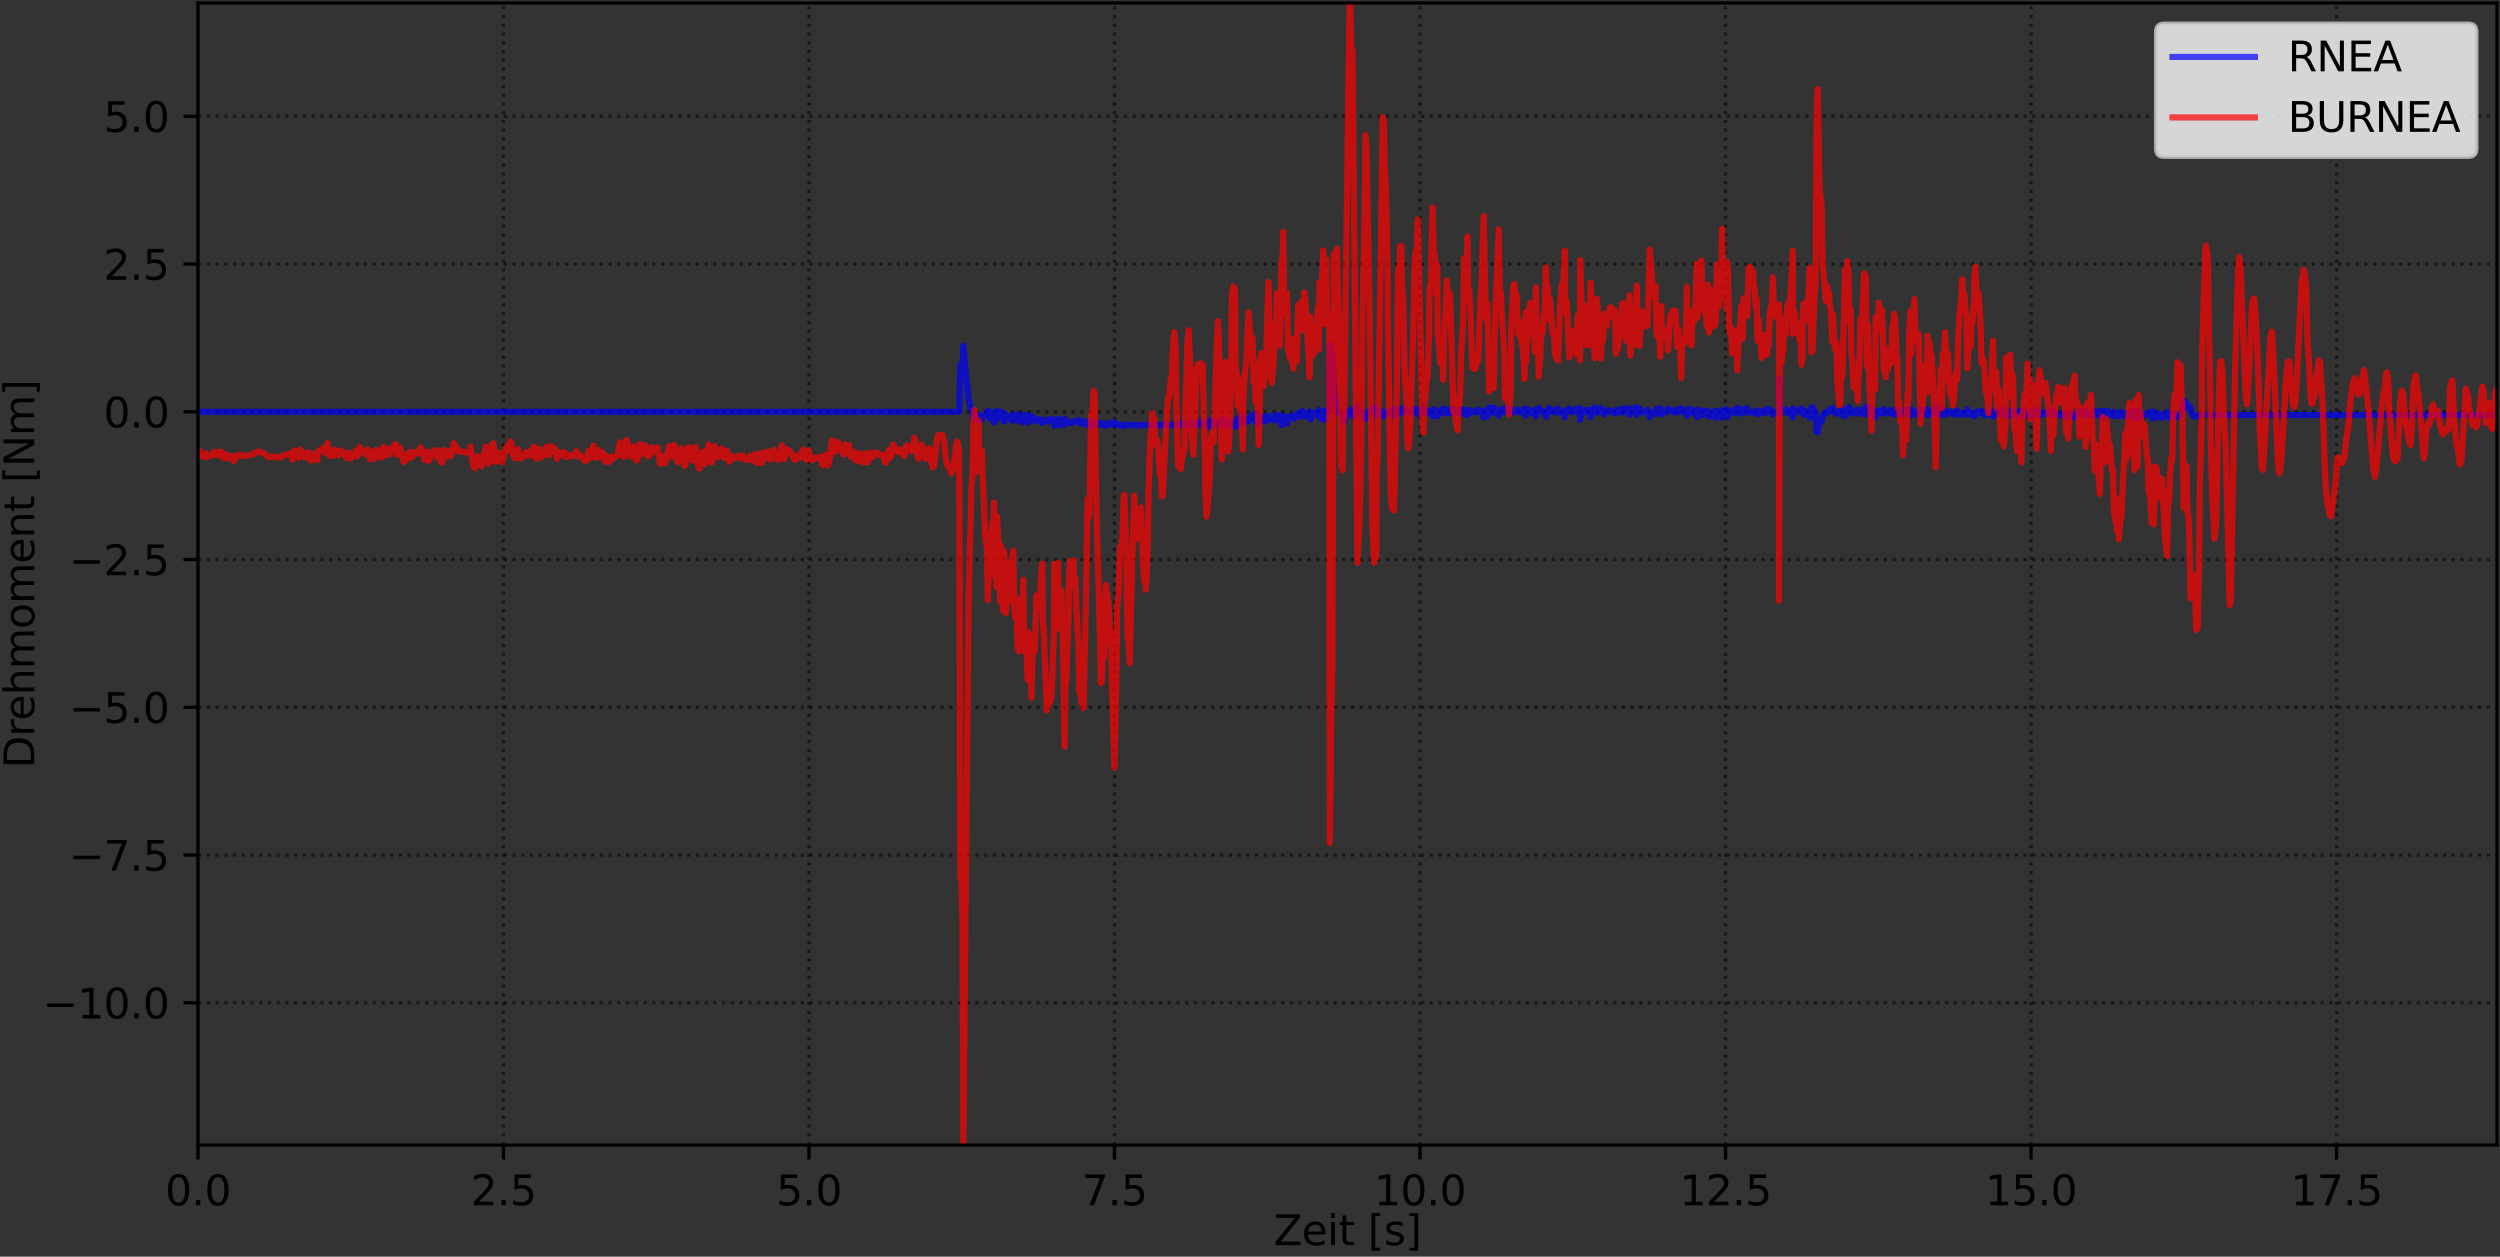 <?xml version="1.0" encoding="utf-8" standalone="no"?>
<!DOCTYPE svg PUBLIC "-//W3C//DTD SVG 1.1//EN"
  "http://www.w3.org/Graphics/SVG/1.1/DTD/svg11.dtd">
<svg xmlns:xlink="http://www.w3.org/1999/xlink" width="606.763pt" height="304.996pt" viewBox="0 0 606.763 304.996" xmlns="http://www.w3.org/2000/svg" version="1.1">
 <rect x="0" y="0" width="606.763" height="304.996" fill="#333333" stroke="none"/>
 <defs>
  <style type="text/css">*{stroke-linejoin: round; stroke-linecap: butt}</style>
 </defs>
 <g id="figure_1">
  <g id="patch_1">
   <path d="M 0 304.996 
L 606.763 304.996 
L 606.763 0 
L 0 0 
L 0 304.996 
z
" style="fill: none"/>
  </g>
  <g id="axes_1">
   <g id="patch_2">
    <path d="M 48.043 277.92 
L 606.043 277.92 
L 606.043 0.72 
L 48.043 0.72 
L 48.043 277.92 
z
" style="fill: none"/>
   </g>
   <g id="matplotlib.axis_1">
    <g id="xtick_1">
     <g id="line2d_1">
      <path d="M 48.043 277.92 
L 48.043 0.72 
" clip-path="url(#p8eb296d8d3)" style="fill: none; stroke-dasharray: 0.8,1.32; stroke-dashoffset: 0; stroke: #000000; stroke-opacity: 0.5; stroke-width: 0.8"/>
     </g>
     <g id="line2d_2">
      <defs>
       <path id="me3a42d297a" d="M 0 0 
L 0 3.5 
" style="stroke: #000000; stroke-width: 0.8"/>
      </defs>
      <g>
       <use xlink:href="#me3a42d297a" x="48.043" y="277.92" style="stroke: #000000; stroke-width: 0.8"/>
      </g>
     </g>
     <g id="text_1">
      <!-- 0.0 -->
      <g transform="translate(40.092 292.518) scale(0.1 -0.1)">
       <defs>
        <path id="DejaVuSans-30" d="M 2034 4250 
Q 1547 4250 1301 3770 
Q 1056 3291 1056 2328 
Q 1056 1369 1301 889 
Q 1547 409 2034 409 
Q 2525 409 2770 889 
Q 3016 1369 3016 2328 
Q 3016 3291 2770 3770 
Q 2525 4250 2034 4250 
z
M 2034 4750 
Q 2819 4750 3233 4129 
Q 3647 3509 3647 2328 
Q 3647 1150 3233 529 
Q 2819 -91 2034 -91 
Q 1250 -91 836 529 
Q 422 1150 422 2328 
Q 422 3509 836 4129 
Q 1250 4750 2034 4750 
z
" transform="scale(0.016)"/>
        <path id="DejaVuSans-2e" d="M 684 794 
L 1344 794 
L 1344 0 
L 684 0 
L 684 794 
z
" transform="scale(0.016)"/>
       </defs>
       <use xlink:href="#DejaVuSans-30"/>
       <use xlink:href="#DejaVuSans-2e" x="63.623"/>
       <use xlink:href="#DejaVuSans-30" x="95.41"/>
      </g>
     </g>
    </g>
    <g id="xtick_2">
     <g id="line2d_3">
      <path d="M 122.195 277.92 
L 122.195 0.72 
" clip-path="url(#p8eb296d8d3)" style="fill: none; stroke-dasharray: 0.8,1.32; stroke-dashoffset: 0; stroke: #000000; stroke-opacity: 0.5; stroke-width: 0.8"/>
     </g>
     <g id="line2d_4">
      <g>
       <use xlink:href="#me3a42d297a" x="122.195" y="277.92" style="stroke: #000000; stroke-width: 0.8"/>
      </g>
     </g>
     <g id="text_2">
      <!-- 2.5 -->
      <g transform="translate(114.243 292.518) scale(0.1 -0.1)">
       <defs>
        <path id="DejaVuSans-32" d="M 1228 531 
L 3431 531 
L 3431 0 
L 469 0 
L 469 531 
Q 828 903 1448 1529 
Q 2069 2156 2228 2338 
Q 2531 2678 2651 2914 
Q 2772 3150 2772 3378 
Q 2772 3750 2511 3984 
Q 2250 4219 1831 4219 
Q 1534 4219 1204 4116 
Q 875 4013 500 3803 
L 500 4441 
Q 881 4594 1212 4672 
Q 1544 4750 1819 4750 
Q 2544 4750 2975 4387 
Q 3406 4025 3406 3419 
Q 3406 3131 3298 2873 
Q 3191 2616 2906 2266 
Q 2828 2175 2409 1742 
Q 1991 1309 1228 531 
z
" transform="scale(0.016)"/>
        <path id="DejaVuSans-35" d="M 691 4666 
L 3169 4666 
L 3169 4134 
L 1269 4134 
L 1269 2991 
Q 1406 3038 1543 3061 
Q 1681 3084 1819 3084 
Q 2600 3084 3056 2656 
Q 3513 2228 3513 1497 
Q 3513 744 3044 326 
Q 2575 -91 1722 -91 
Q 1428 -91 1123 -41 
Q 819 9 494 109 
L 494 744 
Q 775 591 1075 516 
Q 1375 441 1709 441 
Q 2250 441 2565 725 
Q 2881 1009 2881 1497 
Q 2881 1984 2565 2268 
Q 2250 2553 1709 2553 
Q 1456 2553 1204 2497 
Q 953 2441 691 2322 
L 691 4666 
z
" transform="scale(0.016)"/>
       </defs>
       <use xlink:href="#DejaVuSans-32"/>
       <use xlink:href="#DejaVuSans-2e" x="63.623"/>
       <use xlink:href="#DejaVuSans-35" x="95.41"/>
      </g>
     </g>
    </g>
    <g id="xtick_3">
     <g id="line2d_5">
      <path d="M 196.346 277.92 
L 196.346 0.72 
" clip-path="url(#p8eb296d8d3)" style="fill: none; stroke-dasharray: 0.8,1.32; stroke-dashoffset: 0; stroke: #000000; stroke-opacity: 0.5; stroke-width: 0.8"/>
     </g>
     <g id="line2d_6">
      <g>
       <use xlink:href="#me3a42d297a" x="196.346" y="277.92" style="stroke: #000000; stroke-width: 0.8"/>
      </g>
     </g>
     <g id="text_3">
      <!-- 5.0 -->
      <g transform="translate(188.395 292.518) scale(0.1 -0.1)">
       <use xlink:href="#DejaVuSans-35"/>
       <use xlink:href="#DejaVuSans-2e" x="63.623"/>
       <use xlink:href="#DejaVuSans-30" x="95.41"/>
      </g>
     </g>
    </g>
    <g id="xtick_4">
     <g id="line2d_7">
      <path d="M 270.497 277.92 
L 270.497 0.72 
" clip-path="url(#p8eb296d8d3)" style="fill: none; stroke-dasharray: 0.8,1.32; stroke-dashoffset: 0; stroke: #000000; stroke-opacity: 0.5; stroke-width: 0.8"/>
     </g>
     <g id="line2d_8">
      <g>
       <use xlink:href="#me3a42d297a" x="270.497" y="277.92" style="stroke: #000000; stroke-width: 0.8"/>
      </g>
     </g>
     <g id="text_4">
      <!-- 7.5 -->
      <g transform="translate(262.546 292.518) scale(0.1 -0.1)">
       <defs>
        <path id="DejaVuSans-37" d="M 525 4666 
L 3525 4666 
L 3525 4397 
L 1831 0 
L 1172 0 
L 2766 4134 
L 525 4134 
L 525 4666 
z
" transform="scale(0.016)"/>
       </defs>
       <use xlink:href="#DejaVuSans-37"/>
       <use xlink:href="#DejaVuSans-2e" x="63.623"/>
       <use xlink:href="#DejaVuSans-35" x="95.41"/>
      </g>
     </g>
    </g>
    <g id="xtick_5">
     <g id="line2d_9">
      <path d="M 344.649 277.92 
L 344.649 0.72 
" clip-path="url(#p8eb296d8d3)" style="fill: none; stroke-dasharray: 0.8,1.32; stroke-dashoffset: 0; stroke: #000000; stroke-opacity: 0.5; stroke-width: 0.8"/>
     </g>
     <g id="line2d_10">
      <g>
       <use xlink:href="#me3a42d297a" x="344.649" y="277.92" style="stroke: #000000; stroke-width: 0.8"/>
      </g>
     </g>
     <g id="text_5">
      <!-- 10.0 -->
      <g transform="translate(333.516 292.518) scale(0.1 -0.1)">
       <defs>
        <path id="DejaVuSans-31" d="M 794 531 
L 1825 531 
L 1825 4091 
L 703 3866 
L 703 4441 
L 1819 4666 
L 2450 4666 
L 2450 531 
L 3481 531 
L 3481 0 
L 794 0 
L 794 531 
z
" transform="scale(0.016)"/>
       </defs>
       <use xlink:href="#DejaVuSans-31"/>
       <use xlink:href="#DejaVuSans-30" x="63.623"/>
       <use xlink:href="#DejaVuSans-2e" x="127.246"/>
       <use xlink:href="#DejaVuSans-30" x="159.033"/>
      </g>
     </g>
    </g>
    <g id="xtick_6">
     <g id="line2d_11">
      <path d="M 418.8 277.92 
L 418.8 0.72 
" clip-path="url(#p8eb296d8d3)" style="fill: none; stroke-dasharray: 0.8,1.32; stroke-dashoffset: 0; stroke: #000000; stroke-opacity: 0.5; stroke-width: 0.8"/>
     </g>
     <g id="line2d_12">
      <g>
       <use xlink:href="#me3a42d297a" x="418.8" y="277.92" style="stroke: #000000; stroke-width: 0.8"/>
      </g>
     </g>
     <g id="text_6">
      <!-- 12.5 -->
      <g transform="translate(407.667 292.518) scale(0.1 -0.1)">
       <use xlink:href="#DejaVuSans-31"/>
       <use xlink:href="#DejaVuSans-32" x="63.623"/>
       <use xlink:href="#DejaVuSans-2e" x="127.246"/>
       <use xlink:href="#DejaVuSans-35" x="159.033"/>
      </g>
     </g>
    </g>
    <g id="xtick_7">
     <g id="line2d_13">
      <path d="M 492.951 277.92 
L 492.951 0.72 
" clip-path="url(#p8eb296d8d3)" style="fill: none; stroke-dasharray: 0.8,1.32; stroke-dashoffset: 0; stroke: #000000; stroke-opacity: 0.5; stroke-width: 0.8"/>
     </g>
     <g id="line2d_14">
      <g>
       <use xlink:href="#me3a42d297a" x="492.951" y="277.92" style="stroke: #000000; stroke-width: 0.8"/>
      </g>
     </g>
     <g id="text_7">
      <!-- 15.0 -->
      <g transform="translate(481.819 292.518) scale(0.1 -0.1)">
       <use xlink:href="#DejaVuSans-31"/>
       <use xlink:href="#DejaVuSans-35" x="63.623"/>
       <use xlink:href="#DejaVuSans-2e" x="127.246"/>
       <use xlink:href="#DejaVuSans-30" x="159.033"/>
      </g>
     </g>
    </g>
    <g id="xtick_8">
     <g id="line2d_15">
      <path d="M 567.103 277.92 
L 567.103 0.72 
" clip-path="url(#p8eb296d8d3)" style="fill: none; stroke-dasharray: 0.8,1.32; stroke-dashoffset: 0; stroke: #000000; stroke-opacity: 0.5; stroke-width: 0.8"/>
     </g>
     <g id="line2d_16">
      <g>
       <use xlink:href="#me3a42d297a" x="567.103" y="277.92" style="stroke: #000000; stroke-width: 0.8"/>
      </g>
     </g>
     <g id="text_8">
      <!-- 17.5 -->
      <g transform="translate(555.97 292.518) scale(0.1 -0.1)">
       <use xlink:href="#DejaVuSans-31"/>
       <use xlink:href="#DejaVuSans-37" x="63.623"/>
       <use xlink:href="#DejaVuSans-2e" x="127.246"/>
       <use xlink:href="#DejaVuSans-35" x="159.033"/>
      </g>
     </g>
    </g>
    <g id="text_9">
     <!-- Zeit [s] -->
     <g transform="translate(309.097 302.197) scale(0.1 -0.1)">
      <defs>
       <path id="DejaVuSans-5a" d="M 359 4666 
L 4025 4666 
L 4025 4184 
L 1075 531 
L 4097 531 
L 4097 0 
L 288 0 
L 288 481 
L 3238 4134 
L 359 4134 
L 359 4666 
z
" transform="scale(0.016)"/>
       <path id="DejaVuSans-65" d="M 3597 1894 
L 3597 1613 
L 953 1613 
Q 991 1019 1311 708 
Q 1631 397 2203 397 
Q 2534 397 2845 478 
Q 3156 559 3463 722 
L 3463 178 
Q 3153 47 2828 -22 
Q 2503 -91 2169 -91 
Q 1331 -91 842 396 
Q 353 884 353 1716 
Q 353 2575 817 3079 
Q 1281 3584 2069 3584 
Q 2775 3584 3186 3129 
Q 3597 2675 3597 1894 
z
M 3022 2063 
Q 3016 2534 2758 2815 
Q 2500 3097 2075 3097 
Q 1594 3097 1305 2825 
Q 1016 2553 972 2059 
L 3022 2063 
z
" transform="scale(0.016)"/>
       <path id="DejaVuSans-69" d="M 603 3500 
L 1178 3500 
L 1178 0 
L 603 0 
L 603 3500 
z
M 603 4863 
L 1178 4863 
L 1178 4134 
L 603 4134 
L 603 4863 
z
" transform="scale(0.016)"/>
       <path id="DejaVuSans-74" d="M 1172 4494 
L 1172 3500 
L 2356 3500 
L 2356 3053 
L 1172 3053 
L 1172 1153 
Q 1172 725 1289 603 
Q 1406 481 1766 481 
L 2356 481 
L 2356 0 
L 1766 0 
Q 1100 0 847 248 
Q 594 497 594 1153 
L 594 3053 
L 172 3053 
L 172 3500 
L 594 3500 
L 594 4494 
L 1172 4494 
z
" transform="scale(0.016)"/>
       <path id="DejaVuSans-20" transform="scale(0.016)"/>
       <path id="DejaVuSans-5b" d="M 550 4863 
L 1875 4863 
L 1875 4416 
L 1125 4416 
L 1125 -397 
L 1875 -397 
L 1875 -844 
L 550 -844 
L 550 4863 
z
" transform="scale(0.016)"/>
       <path id="DejaVuSans-73" d="M 2834 3397 
L 2834 2853 
Q 2591 2978 2328 3040 
Q 2066 3103 1784 3103 
Q 1356 3103 1142 2972 
Q 928 2841 928 2578 
Q 928 2378 1081 2264 
Q 1234 2150 1697 2047 
L 1894 2003 
Q 2506 1872 2764 1633 
Q 3022 1394 3022 966 
Q 3022 478 2636 193 
Q 2250 -91 1575 -91 
Q 1294 -91 989 -36 
Q 684 19 347 128 
L 347 722 
Q 666 556 975 473 
Q 1284 391 1588 391 
Q 1994 391 2212 530 
Q 2431 669 2431 922 
Q 2431 1156 2273 1281 
Q 2116 1406 1581 1522 
L 1381 1569 
Q 847 1681 609 1914 
Q 372 2147 372 2553 
Q 372 3047 722 3315 
Q 1072 3584 1716 3584 
Q 2034 3584 2315 3537 
Q 2597 3491 2834 3397 
z
" transform="scale(0.016)"/>
       <path id="DejaVuSans-5d" d="M 1947 4863 
L 1947 -844 
L 622 -844 
L 622 -397 
L 1369 -397 
L 1369 4416 
L 622 4416 
L 622 4863 
L 1947 4863 
z
" transform="scale(0.016)"/>
      </defs>
      <use xlink:href="#DejaVuSans-5a"/>
      <use xlink:href="#DejaVuSans-65" x="68.506"/>
      <use xlink:href="#DejaVuSans-69" x="130.029"/>
      <use xlink:href="#DejaVuSans-74" x="157.812"/>
      <use xlink:href="#DejaVuSans-20" x="197.021"/>
      <use xlink:href="#DejaVuSans-5b" x="228.809"/>
      <use xlink:href="#DejaVuSans-73" x="267.822"/>
      <use xlink:href="#DejaVuSans-5d" x="319.922"/>
     </g>
    </g>
   </g>
   <g id="matplotlib.axis_2">
    <g id="ytick_1">
     <g id="line2d_17">
      <path d="M 48.043 243.379 
L 606.043 243.379 
" clip-path="url(#p8eb296d8d3)" style="fill: none; stroke-dasharray: 0.8,1.32; stroke-dashoffset: 0; stroke: #000000; stroke-opacity: 0.5; stroke-width: 0.8"/>
     </g>
     <g id="line2d_18">
      <defs>
       <path id="m4c6789f7f3" d="M 0 0 
L -3.5 0 
" style="stroke: #000000; stroke-width: 0.8"/>
      </defs>
      <g>
       <use xlink:href="#m4c6789f7f3" x="48.043" y="243.379" style="stroke: #000000; stroke-width: 0.8"/>
      </g>
     </g>
     <g id="text_10">
      <!-- −10.0 -->
      <g transform="translate(10.398 247.179) scale(0.1 -0.1)">
       <defs>
        <path id="DejaVuSans-2212" d="M 678 2272 
L 4684 2272 
L 4684 1741 
L 678 1741 
L 678 2272 
z
" transform="scale(0.016)"/>
       </defs>
       <use xlink:href="#DejaVuSans-2212"/>
       <use xlink:href="#DejaVuSans-31" x="83.789"/>
       <use xlink:href="#DejaVuSans-30" x="147.412"/>
       <use xlink:href="#DejaVuSans-2e" x="211.035"/>
       <use xlink:href="#DejaVuSans-30" x="242.822"/>
      </g>
     </g>
    </g>
    <g id="ytick_2">
     <g id="line2d_19">
      <path d="M 48.043 207.521 
L 606.043 207.521 
" clip-path="url(#p8eb296d8d3)" style="fill: none; stroke-dasharray: 0.8,1.32; stroke-dashoffset: 0; stroke: #000000; stroke-opacity: 0.5; stroke-width: 0.8"/>
     </g>
     <g id="line2d_20">
      <g>
       <use xlink:href="#m4c6789f7f3" x="48.043" y="207.521" style="stroke: #000000; stroke-width: 0.8"/>
      </g>
     </g>
     <g id="text_11">
      <!-- −7.5 -->
      <g transform="translate(16.761 211.32) scale(0.1 -0.1)">
       <use xlink:href="#DejaVuSans-2212"/>
       <use xlink:href="#DejaVuSans-37" x="83.789"/>
       <use xlink:href="#DejaVuSans-2e" x="147.412"/>
       <use xlink:href="#DejaVuSans-35" x="179.199"/>
      </g>
     </g>
    </g>
    <g id="ytick_3">
     <g id="line2d_21">
      <path d="M 48.043 171.663 
L 606.043 171.663 
" clip-path="url(#p8eb296d8d3)" style="fill: none; stroke-dasharray: 0.8,1.32; stroke-dashoffset: 0; stroke: #000000; stroke-opacity: 0.5; stroke-width: 0.8"/>
     </g>
     <g id="line2d_22">
      <g>
       <use xlink:href="#m4c6789f7f3" x="48.043" y="171.663" style="stroke: #000000; stroke-width: 0.8"/>
      </g>
     </g>
     <g id="text_12">
      <!-- −5.0 -->
      <g transform="translate(16.761 175.462) scale(0.1 -0.1)">
       <use xlink:href="#DejaVuSans-2212"/>
       <use xlink:href="#DejaVuSans-35" x="83.789"/>
       <use xlink:href="#DejaVuSans-2e" x="147.412"/>
       <use xlink:href="#DejaVuSans-30" x="179.199"/>
      </g>
     </g>
    </g>
    <g id="ytick_4">
     <g id="line2d_23">
      <path d="M 48.043 135.804 
L 606.043 135.804 
" clip-path="url(#p8eb296d8d3)" style="fill: none; stroke-dasharray: 0.8,1.32; stroke-dashoffset: 0; stroke: #000000; stroke-opacity: 0.5; stroke-width: 0.8"/>
     </g>
     <g id="line2d_24">
      <g>
       <use xlink:href="#m4c6789f7f3" x="48.043" y="135.804" style="stroke: #000000; stroke-width: 0.8"/>
      </g>
     </g>
     <g id="text_13">
      <!-- −2.5 -->
      <g transform="translate(16.761 139.603) scale(0.1 -0.1)">
       <use xlink:href="#DejaVuSans-2212"/>
       <use xlink:href="#DejaVuSans-32" x="83.789"/>
       <use xlink:href="#DejaVuSans-2e" x="147.412"/>
       <use xlink:href="#DejaVuSans-35" x="179.199"/>
      </g>
     </g>
    </g>
    <g id="ytick_5">
     <g id="line2d_25">
      <path d="M 48.043 99.946 
L 606.043 99.946 
" clip-path="url(#p8eb296d8d3)" style="fill: none; stroke-dasharray: 0.8,1.32; stroke-dashoffset: 0; stroke: #000000; stroke-opacity: 0.5; stroke-width: 0.8"/>
     </g>
     <g id="line2d_26">
      <g>
       <use xlink:href="#m4c6789f7f3" x="48.043" y="99.946" style="stroke: #000000; stroke-width: 0.8"/>
      </g>
     </g>
     <g id="text_14">
      <!-- 0.0 -->
      <g transform="translate(25.14 103.745) scale(0.1 -0.1)">
       <use xlink:href="#DejaVuSans-30"/>
       <use xlink:href="#DejaVuSans-2e" x="63.623"/>
       <use xlink:href="#DejaVuSans-30" x="95.41"/>
      </g>
     </g>
    </g>
    <g id="ytick_6">
     <g id="line2d_27">
      <path d="M 48.043 64.087 
L 606.043 64.087 
" clip-path="url(#p8eb296d8d3)" style="fill: none; stroke-dasharray: 0.8,1.32; stroke-dashoffset: 0; stroke: #000000; stroke-opacity: 0.5; stroke-width: 0.8"/>
     </g>
     <g id="line2d_28">
      <g>
       <use xlink:href="#m4c6789f7f3" x="48.043" y="64.087" style="stroke: #000000; stroke-width: 0.8"/>
      </g>
     </g>
     <g id="text_15">
      <!-- 2.5 -->
      <g transform="translate(25.14 67.887) scale(0.1 -0.1)">
       <use xlink:href="#DejaVuSans-32"/>
       <use xlink:href="#DejaVuSans-2e" x="63.623"/>
       <use xlink:href="#DejaVuSans-35" x="95.41"/>
      </g>
     </g>
    </g>
    <g id="ytick_7">
     <g id="line2d_29">
      <path d="M 48.043 28.229 
L 606.043 28.229 
" clip-path="url(#p8eb296d8d3)" style="fill: none; stroke-dasharray: 0.8,1.32; stroke-dashoffset: 0; stroke: #000000; stroke-opacity: 0.5; stroke-width: 0.8"/>
     </g>
     <g id="line2d_30">
      <g>
       <use xlink:href="#m4c6789f7f3" x="48.043" y="28.229" style="stroke: #000000; stroke-width: 0.8"/>
      </g>
     </g>
     <g id="text_16">
      <!-- 5.0 -->
      <g transform="translate(25.14 32.028) scale(0.1 -0.1)">
       <use xlink:href="#DejaVuSans-35"/>
       <use xlink:href="#DejaVuSans-2e" x="63.623"/>
       <use xlink:href="#DejaVuSans-30" x="95.41"/>
      </g>
     </g>
    </g>
    <g id="text_17">
     <!-- Drehmoment [Nm] -->
     <g transform="translate(8.318 186.465) rotate(-90) scale(0.1 -0.1)">
      <defs>
       <path id="DejaVuSans-44" d="M 1259 4147 
L 1259 519 
L 2022 519 
Q 2988 519 3436 956 
Q 3884 1394 3884 2338 
Q 3884 3275 3436 3711 
Q 2988 4147 2022 4147 
L 1259 4147 
z
M 628 4666 
L 1925 4666 
Q 3281 4666 3915 4102 
Q 4550 3538 4550 2338 
Q 4550 1131 3912 565 
Q 3275 0 1925 0 
L 628 0 
L 628 4666 
z
" transform="scale(0.016)"/>
       <path id="DejaVuSans-72" d="M 2631 2963 
Q 2534 3019 2420 3045 
Q 2306 3072 2169 3072 
Q 1681 3072 1420 2755 
Q 1159 2438 1159 1844 
L 1159 0 
L 581 0 
L 581 3500 
L 1159 3500 
L 1159 2956 
Q 1341 3275 1631 3429 
Q 1922 3584 2338 3584 
Q 2397 3584 2469 3576 
Q 2541 3569 2628 3553 
L 2631 2963 
z
" transform="scale(0.016)"/>
       <path id="DejaVuSans-68" d="M 3513 2113 
L 3513 0 
L 2938 0 
L 2938 2094 
Q 2938 2591 2744 2837 
Q 2550 3084 2163 3084 
Q 1697 3084 1428 2787 
Q 1159 2491 1159 1978 
L 1159 0 
L 581 0 
L 581 4863 
L 1159 4863 
L 1159 2956 
Q 1366 3272 1645 3428 
Q 1925 3584 2291 3584 
Q 2894 3584 3203 3211 
Q 3513 2838 3513 2113 
z
" transform="scale(0.016)"/>
       <path id="DejaVuSans-6d" d="M 3328 2828 
Q 3544 3216 3844 3400 
Q 4144 3584 4550 3584 
Q 5097 3584 5394 3201 
Q 5691 2819 5691 2113 
L 5691 0 
L 5113 0 
L 5113 2094 
Q 5113 2597 4934 2840 
Q 4756 3084 4391 3084 
Q 3944 3084 3684 2787 
Q 3425 2491 3425 1978 
L 3425 0 
L 2847 0 
L 2847 2094 
Q 2847 2600 2669 2842 
Q 2491 3084 2119 3084 
Q 1678 3084 1418 2786 
Q 1159 2488 1159 1978 
L 1159 0 
L 581 0 
L 581 3500 
L 1159 3500 
L 1159 2956 
Q 1356 3278 1631 3431 
Q 1906 3584 2284 3584 
Q 2666 3584 2933 3390 
Q 3200 3197 3328 2828 
z
" transform="scale(0.016)"/>
       <path id="DejaVuSans-6f" d="M 1959 3097 
Q 1497 3097 1228 2736 
Q 959 2375 959 1747 
Q 959 1119 1226 758 
Q 1494 397 1959 397 
Q 2419 397 2687 759 
Q 2956 1122 2956 1747 
Q 2956 2369 2687 2733 
Q 2419 3097 1959 3097 
z
M 1959 3584 
Q 2709 3584 3137 3096 
Q 3566 2609 3566 1747 
Q 3566 888 3137 398 
Q 2709 -91 1959 -91 
Q 1206 -91 779 398 
Q 353 888 353 1747 
Q 353 2609 779 3096 
Q 1206 3584 1959 3584 
z
" transform="scale(0.016)"/>
       <path id="DejaVuSans-6e" d="M 3513 2113 
L 3513 0 
L 2938 0 
L 2938 2094 
Q 2938 2591 2744 2837 
Q 2550 3084 2163 3084 
Q 1697 3084 1428 2787 
Q 1159 2491 1159 1978 
L 1159 0 
L 581 0 
L 581 3500 
L 1159 3500 
L 1159 2956 
Q 1366 3272 1645 3428 
Q 1925 3584 2291 3584 
Q 2894 3584 3203 3211 
Q 3513 2838 3513 2113 
z
" transform="scale(0.016)"/>
       <path id="DejaVuSans-4e" d="M 628 4666 
L 1478 4666 
L 3547 763 
L 3547 4666 
L 4159 4666 
L 4159 0 
L 3309 0 
L 1241 3903 
L 1241 0 
L 628 0 
L 628 4666 
z
" transform="scale(0.016)"/>
      </defs>
      <use xlink:href="#DejaVuSans-44"/>
      <use xlink:href="#DejaVuSans-72" x="77.002"/>
      <use xlink:href="#DejaVuSans-65" x="115.865"/>
      <use xlink:href="#DejaVuSans-68" x="177.389"/>
      <use xlink:href="#DejaVuSans-6d" x="240.768"/>
      <use xlink:href="#DejaVuSans-6f" x="338.18"/>
      <use xlink:href="#DejaVuSans-6d" x="399.361"/>
      <use xlink:href="#DejaVuSans-65" x="496.773"/>
      <use xlink:href="#DejaVuSans-6e" x="558.297"/>
      <use xlink:href="#DejaVuSans-74" x="621.676"/>
      <use xlink:href="#DejaVuSans-20" x="660.885"/>
      <use xlink:href="#DejaVuSans-5b" x="692.672"/>
      <use xlink:href="#DejaVuSans-4e" x="731.686"/>
      <use xlink:href="#DejaVuSans-6d" x="806.49"/>
      <use xlink:href="#DejaVuSans-5d" x="903.902"/>
     </g>
    </g>
   </g>
   <g id="line2d_31">
    <path d="M 48.043 99.946 
L 232.789 99.946 
L 233.095 88.598 
L 233.273 90.249 
L 233.589 89.15 
L 233.802 83.944 
L 235.055 96.801 
L 235.292 97.719 
L 235.529 99.228 
L 235.767 99.227 
L 236.066 99.85 
L 236.248 101.539 
L 236.545 101.471 
L 236.725 100.893 
L 236.963 100.928 
L 237.02 100.696 
L 237.258 101.47 
L 237.498 101.832 
L 237.735 100.827 
L 238.033 101.792 
L 238.272 101.843 
L 238.752 100.641 
L 239.048 100.53 
L 239.539 100.562 
L 239.714 99.683 
L 239.949 100.329 
L 240.247 101.522 
L 240.486 100.027 
L 240.783 101.072 
L 241.171 101.545 
L 241.204 102.584 
L 241.677 101.042 
L 241.857 99.652 
L 241.975 101.816 
L 242.457 100.834 
L 242.749 99.86 
L 242.929 100.986 
L 243.167 101.008 
L 243.405 100.173 
L 243.704 102.319 
L 244 100.459 
L 244.418 101.656 
L 244.657 101.729 
L 244.973 101.375 
L 245.268 101.777 
L 245.447 100.835 
L 245.625 102.02 
L 245.925 102.164 
L 246.162 100.789 
L 246.46 100.689 
L 246.698 101.282 
L 246.936 100.496 
L 247.236 100.647 
L 247.416 102.247 
L 247.831 101.432 
L 247.891 101.872 
L 248.13 101.959 
L 248.369 102.481 
L 248.606 100.639 
L 249.09 101.184 
L 249.381 100.838 
L 249.564 102.542 
L 249.858 101.584 
L 250.155 101.418 
L 250.334 100.875 
L 250.692 102.085 
L 251.11 101.503 
L 251.586 102.167 
L 251.885 101.813 
L 252.182 101.889 
L 252.48 101.674 
L 252.659 102.328 
L 252.957 102.712 
L 253.08 102.099 
L 253.377 102.251 
L 253.612 102.164 
L 253.794 101.929 
L 254.072 101.942 
L 254.301 102.327 
L 254.539 102.225 
L 255.044 101.691 
L 255.282 101.705 
L 255.743 102.139 
L 255.879 103.336 
L 256.295 101.81 
L 256.773 103.143 
L 257.01 101.756 
L 257.249 102.38 
L 257.666 102.841 
L 257.904 102.778 
L 258.084 103.214 
L 258.389 101.579 
L 258.561 102.801 
L 258.76 102.425 
L 259.071 102.613 
L 259.338 102.439 
L 259.717 102.672 
L 259.995 102.432 
L 260.234 102.69 
L 260.712 102.248 
L 261.007 102.241 
L 261.247 102.058 
L 261.545 102.431 
L 261.784 102.479 
L 261.966 102.023 
L 262.499 102.876 
L 262.978 102.272 
L 263.273 102.641 
L 263.453 102.53 
L 263.931 103.262 
L 264.171 102.871 
L 264.407 102.145 
L 264.824 103.633 
L 265.182 102.636 
L 265.243 102.829 
L 265.42 102.671 
L 265.659 103.136 
L 265.898 103.128 
L 266.137 102.608 
L 266.554 102.538 
L 266.675 103.109 
L 266.971 102.73 
L 267.151 102.732 
L 267.389 102.982 
L 267.746 103.166 
L 267.986 102.726 
L 268.118 102.872 
L 268.4 103.37 
L 268.699 103.072 
L 269.271 103.045 
L 269.417 102.611 
L 269.714 103.12 
L 270.132 102.812 
L 270.49 102.429 
L 270.864 103.135 
L 271.627 103.082 
L 271.869 103.212 
L 272.097 103.137 
L 272.692 103.464 
L 272.871 103.051 
L 273.408 103.022 
L 273.646 103.04 
L 273.826 103.199 
L 274.184 103.073 
L 275.496 103.275 
L 275.733 103.021 
L 275.793 103.215 
L 276.03 103.279 
L 277.3 103.179 
L 277.64 103.265 
L 277.879 103.125 
L 279.071 103.259 
L 280.203 103.219 
L 280.264 103.151 
L 281.276 103.116 
L 281.516 103.27 
L 281.995 103.089 
L 282.23 103.291 
L 282.469 102.993 
L 282.716 102.955 
L 283.184 103.169 
L 283.76 103.225 
L 284.199 103.07 
L 284.854 103.261 
L 284.978 103.032 
L 285.454 103.134 
L 285.749 103.241 
L 285.934 102.885 
L 286.353 103.097 
L 286.59 102.737 
L 286.703 103.054 
L 287.131 103.134 
L 287.32 102.826 
L 287.48 103.328 
L 287.661 103.379 
L 288.016 102.702 
L 288.165 102.949 
L 288.734 102.857 
L 288.972 103.308 
L 289.153 102.556 
L 289.448 103.074 
L 289.628 103.011 
L 289.926 103.405 
L 290.164 102.885 
L 290.701 103.02 
L 290.998 102.746 
L 291.135 102.419 
L 291.415 103.145 
L 291.597 102.506 
L 291.654 102.994 
L 291.892 102.807 
L 292.074 102.941 
L 292.847 102.828 
L 293.205 103.615 
L 293.503 102.798 
L 293.629 102.059 
L 294.104 103.104 
L 294.397 103.131 
L 294.575 102.277 
L 294.817 102.709 
L 295.351 102.851 
L 295.589 103.323 
L 295.833 103 
L 296.067 102.161 
L 296.31 102.316 
L 296.548 101.622 
L 296.803 102.768 
L 297.025 102.055 
L 297.383 102.583 
L 297.565 103.391 
L 297.8 102.686 
L 298.038 103.111 
L 298.277 103.005 
L 298.576 102.452 
L 298.781 102.325 
L 298.996 103.058 
L 299.352 102.838 
L 299.768 103.573 
L 299.888 102.22 
L 300.007 103.298 
L 300.424 101.498 
L 300.489 103.171 
L 300.766 102.569 
L 301.036 101.484 
L 301.22 102.579 
L 301.675 100.985 
L 301.736 102.685 
L 301.973 102.672 
L 302.51 101.85 
L 302.748 101.882 
L 303.046 102.288 
L 303.23 101.924 
L 303.465 101.027 
L 303.762 100.732 
L 304.007 101.564 
L 304.24 100.549 
L 304.419 101.901 
L 304.714 101.406 
L 304.953 102.484 
L 305.258 102.801 
L 305.489 100.894 
L 305.967 102.183 
L 306.148 102.168 
L 306.502 101.807 
L 306.693 101.251 
L 306.98 102.309 
L 307.161 101.002 
L 307.471 101.893 
L 307.636 101.695 
L 307.876 101.966 
L 308.173 100.971 
L 308.411 101.875 
L 308.649 101.757 
L 309.368 102.039 
L 309.723 100.656 
L 309.902 101.883 
L 310.141 101.025 
L 310.395 101.858 
L 310.62 100.846 
L 311.035 103.095 
L 311.154 101.656 
L 311.452 103.075 
L 311.631 101.016 
L 311.988 101.589 
L 312.167 101.664 
L 312.347 102.736 
L 312.585 101.256 
L 312.882 101.278 
L 313.086 100.92 
L 313.367 101.523 
L 313.66 101.105 
L 313.957 100.957 
L 314.136 101.628 
L 314.493 101.068 
L 314.793 100.331 
L 314.851 100.815 
L 315.089 101.071 
L 315.387 100.504 
L 315.57 101.096 
L 315.926 100.954 
L 316.103 99.675 
L 316.342 100.276 
L 316.537 101.099 
L 317.441 100.587 
L 317.609 100.725 
L 317.84 99.874 
L 318.079 101.766 
L 318.38 100.37 
L 318.627 100.408 
L 318.854 100.178 
L 318.996 100.343 
L 319.542 100.008 
L 319.83 100.975 
L 320.068 99.507 
L 320.249 101.315 
L 320.604 100.503 
L 320.783 101.09 
L 321.152 101.904 
L 321.322 99.66 
L 321.558 99.741 
L 321.916 101.654 
L 322.042 100.287 
L 322.274 100.103 
L 322.631 100.027 
L 322.753 83.632 
L 323.346 86.122 
L 323.776 96.12 
L 324.121 96.337 
L 324.242 98.215 
L 324.48 99.551 
L 325.223 100.549 
L 325.875 100.235 
L 325.993 102.523 
L 326.236 100.714 
L 326.536 101.758 
L 326.651 100.066 
L 326.952 100.622 
L 327.304 99.919 
L 327.721 99.875 
L 327.9 99.499 
L 328.26 100.997 
L 328.5 100.932 
L 329.039 98.999 
L 329.155 99.834 
L 329.451 98.519 
L 329.689 99.746 
L 330.165 100.266 
L 330.405 99.949 
L 330.643 101.292 
L 330.881 100.342 
L 331.125 100.134 
L 331.419 101.641 
L 331.898 100.034 
L 332.133 99.817 
L 332.381 100.028 
L 332.611 99.907 
L 332.851 99.913 
L 333.089 98.879 
L 333.505 98.981 
L 333.624 100.06 
L 334.045 99.289 
L 334.11 100.748 
L 334.343 99.869 
L 334.995 99.975 
L 335.174 100.186 
L 335.353 99.846 
L 335.592 101.058 
L 335.835 100.807 
L 336.071 100.107 
L 336.393 100.583 
L 336.783 99.733 
L 336.843 100.177 
L 337.081 99.879 
L 337.32 99.967 
L 337.561 99.727 
L 337.797 99.885 
L 338.036 101.082 
L 338.335 99.246 
L 338.712 100.013 
L 338.816 99.406 
L 339.049 98.887 
L 339.286 100.684 
L 339.704 99.928 
L 340.122 99.965 
L 340.302 99.324 
L 340.598 99.83 
L 340.853 99.135 
L 341.339 100.307 
L 341.559 99.659 
L 342.029 99.838 
L 342.266 99.645 
L 342.565 99.955 
L 342.808 99.549 
L 343.043 99.413 
L 343.282 100.168 
L 343.521 99.878 
L 343.767 99.297 
L 344.122 100.54 
L 344.564 99.828 
L 344.772 99.871 
L 345.25 98.859 
L 345.513 99.183 
L 345.725 100.195 
L 346.204 100.252 
L 346.442 99.633 
L 346.858 100.024 
L 346.978 100.32 
L 347.277 99.7 
L 347.457 99.95 
L 347.702 101.035 
L 348.085 99.309 
L 348.199 100.199 
L 348.532 99.785 
L 348.832 101.057 
L 348.951 99.755 
L 349.366 99.91 
L 349.486 99.815 
L 349.664 99.947 
L 349.962 100.356 
L 350.26 99.076 
L 350.439 99.744 
L 350.677 99.989 
L 350.916 99.805 
L 351.156 100.268 
L 351.458 99.426 
L 351.632 99.401 
L 351.931 100.29 
L 352.133 100.042 
L 352.406 99.972 
L 352.765 99.031 
L 352.905 99.95 
L 353.123 99.949 
L 353.36 100.068 
L 353.777 99.865 
L 353.896 100.289 
L 354.376 99.595 
L 354.614 99.846 
L 354.922 99.698 
L 355.15 99.42 
L 355.334 100.565 
L 355.626 99.75 
L 355.927 99.757 
L 356.164 100.712 
L 356.341 99.45 
L 356.588 100.028 
L 356.877 100.254 
L 357.174 100.06 
L 357.353 99.782 
L 358.012 100.072 
L 358.072 99.892 
L 358.566 99.97 
L 358.791 99.416 
L 359.144 99.982 
L 359.383 99.957 
L 359.68 99.734 
L 360.098 101.349 
L 360.396 99.644 
L 360.813 99.984 
L 361.051 101.094 
L 361.408 98.843 
L 361.589 100.107 
L 361.886 99.606 
L 362.184 100.08 
L 362.304 99.816 
L 362.542 98.957 
L 362.899 100.16 
L 363.318 100.03 
L 363.733 100.885 
L 364.031 99.379 
L 364.27 99.962 
L 364.508 99.843 
L 364.806 100.019 
L 365.104 99.95 
L 365.232 99.045 
L 365.534 99.945 
L 365.771 99.959 
L 366.236 98.97 
L 366.656 99.07 
L 366.773 100.223 
L 366.955 99.883 
L 367.309 100.027 
L 367.608 99.84 
L 367.741 99.557 
L 368.16 99.95 
L 368.267 99.459 
L 368.505 99.408 
L 368.744 100.085 
L 368.989 100.079 
L 369.28 99.933 
L 369.459 100.04 
L 369.764 99.68 
L 370.006 99.165 
L 370.295 100.894 
L 370.417 99.307 
L 370.67 99.846 
L 370.956 99.389 
L 371.202 99.988 
L 371.428 99.942 
L 371.726 99.753 
L 371.965 100.358 
L 372.203 100.013 
L 372.491 99.354 
L 372.744 101.06 
L 372.964 99.878 
L 373.163 100.089 
L 373.457 99.024 
L 373.934 99.915 
L 374.171 100.058 
L 374.47 99.791 
L 374.648 99.968 
L 374.886 99.796 
L 375.184 101.195 
L 375.482 100.023 
L 375.661 100.126 
L 375.971 99.051 
L 376.202 99.95 
L 376.678 99.912 
L 376.854 99.788 
L 377.154 99.95 
L 377.389 99.461 
L 377.706 99.408 
L 377.869 100.168 
L 378.17 99.147 
L 378.467 99.954 
L 378.654 99.814 
L 378.885 99.889 
L 379.07 100.217 
L 379.362 100.174 
L 379.781 101.286 
L 379.901 99.609 
L 380.319 100.068 
L 380.556 99.869 
L 380.853 99.087 
L 381.096 99.795 
L 381.33 99.824 
L 381.568 100.015 
L 381.866 99.848 
L 382.402 99.242 
L 382.938 100.083 
L 383.475 98.992 
L 383.534 101.876 
L 383.897 100.105 
L 384.19 99.745 
L 384.253 99.838 
L 384.621 99.86 
L 384.787 100.045 
L 385.027 99.458 
L 385.382 100.029 
L 385.562 99.96 
L 385.866 99.502 
L 386.042 101.233 
L 386.277 100.098 
L 386.816 100.046 
L 386.995 98.858 
L 387.232 98.994 
L 387.512 100.132 
L 388.246 99.965 
L 388.544 99.002 
L 388.723 99.974 
L 389.082 99.761 
L 389.319 100.528 
L 389.498 100.213 
L 389.856 100.091 
L 389.975 99.604 
L 390.214 99.661 
L 390.512 99.567 
L 390.75 99.999 
L 391.107 100.022 
L 391.286 99.871 
L 391.711 99.966 
L 391.942 100.354 
L 392.182 99.453 
L 392.479 100.159 
L 392.657 99.792 
L 392.955 100.018 
L 393.194 99.955 
L 393.432 99.214 
L 393.671 100.041 
L 393.908 100.188 
L 394.683 99.018 
L 394.983 99.911 
L 395.278 100.031 
L 395.523 100.67 
L 395.696 99.173 
L 396.113 99.975 
L 396.174 99.894 
L 396.413 99.827 
L 396.829 99.965 
L 396.949 98.836 
L 397.245 100.703 
L 397.424 99.871 
L 397.662 99.904 
L 397.901 99.077 
L 398.377 99.976 
L 398.619 100.107 
L 398.914 99.89 
L 399.392 99.95 
L 399.75 99.95 
L 399.868 99.492 
L 400.107 100.1 
L 400.407 101.285 
L 401.119 99.99 
L 401.602 99.87 
L 401.835 100.455 
L 402.075 99.194 
L 402.555 100.049 
L 402.968 99.071 
L 403.192 100.635 
L 403.326 100.087 
L 404.339 100.112 
L 404.697 99.725 
L 404.816 99.191 
L 405.115 99.65 
L 405.358 99.775 
L 405.591 99.48 
L 405.83 99.81 
L 406.009 99.86 
L 406.25 100.055 
L 406.547 100.135 
L 406.783 100.041 
L 407.021 99.301 
L 407.38 99.97 
L 407.558 99.685 
L 407.797 99.867 
L 408.035 99.085 
L 408.273 99.964 
L 408.573 100.022 
L 408.93 99.734 
L 409.17 99.702 
L 409.408 100.956 
L 409.527 99.307 
L 410.005 100.176 
L 410.251 99.528 
L 410.541 99.313 
L 410.781 100.089 
L 411.017 100.189 
L 411.316 99.841 
L 411.496 100.058 
L 411.794 101.189 
L 411.972 99.416 
L 412.21 100.027 
L 412.703 99.777 
L 412.747 99.688 
L 412.938 100.848 
L 413.174 99.997 
L 413.463 99.798 
L 413.943 100.149 
L 414.182 99.627 
L 414.489 101.027 
L 414.716 99.882 
L 414.926 100.117 
L 415.193 100.249 
L 415.435 101.171 
L 415.673 100.06 
L 415.967 100.094 
L 416.208 99.715 
L 416.504 99.877 
L 416.685 101.408 
L 416.922 101.2 
L 417.161 99.794 
L 417.401 99.907 
L 417.758 99.537 
L 417.939 101.364 
L 418.177 99.967 
L 418.459 99.932 
L 418.775 100.141 
L 419.011 99.314 
L 419.13 101.007 
L 419.37 101.135 
L 419.667 99.801 
L 419.967 99.863 
L 420.147 100.236 
L 420.385 99.602 
L 420.684 99.93 
L 420.861 99.822 
L 421.16 99.854 
L 421.398 100.28 
L 421.637 98.973 
L 422.053 99.949 
L 422.126 99.795 
L 422.412 99.988 
L 422.603 100.379 
L 422.997 99.272 
L 423.125 100.287 
L 423.355 99.96 
L 423.655 99.811 
L 424.013 99.851 
L 424.074 99.067 
L 424.371 100.162 
L 424.85 100.008 
L 425.1 99.949 
L 425.564 100.083 
L 425.862 100.188 
L 426.105 99.922 
L 426.346 100.463 
L 426.543 99.595 
L 426.817 100.461 
L 427.595 99.77 
L 428.012 99.974 
L 428.072 99.87 
L 428.311 100.286 
L 428.667 100.024 
L 428.846 99.321 
L 429.028 99.347 
L 429.265 99.19 
L 429.503 99.892 
L 429.822 99.955 
L 430.042 99.86 
L 430.279 100.66 
L 430.516 99.902 
L 430.755 100.007 
L 431.053 99.899 
L 431.234 100.102 
L 431.766 100.309 
L 431.775 91.887 
L 432.01 100.072 
L 432.366 99.132 
L 432.546 99.459 
L 432.793 99.492 
L 433.025 100.059 
L 433.382 100.079 
L 433.501 99.397 
L 433.686 100.049 
L 433.978 100.228 
L 434.216 99.95 
L 434.456 100.012 
L 434.696 100.211 
L 435.115 101.288 
L 435.17 99.055 
L 435.529 99.906 
L 435.713 99.833 
L 436.186 99.98 
L 436.606 99.93 
L 436.731 99.504 
L 436.986 100.046 
L 437.2 99.137 
L 437.447 99.247 
L 437.499 100.25 
L 437.738 100.666 
L 437.977 99.947 
L 438.16 100.233 
L 438.397 99.901 
L 438.692 99.938 
L 439.169 101.403 
L 439.645 98.879 
L 439.885 98.789 
L 440.444 99.976 
L 440.663 100.023 
L 440.898 104.779 
L 441.138 104.952 
L 441.384 103.262 
L 441.636 102.534 
L 441.869 102.336 
L 442.103 102.349 
L 442.362 101.015 
L 443.135 99.97 
L 443.419 100.261 
L 443.662 99.832 
L 443.955 99.857 
L 444.076 99.402 
L 444.317 99.646 
L 444.739 99.034 
L 444.859 99.957 
L 445.091 99.911 
L 445.334 99.732 
L 445.704 100.404 
L 445.865 100.109 
L 446.168 100.235 
L 446.403 100.038 
L 446.641 99.619 
L 446.941 100.66 
L 447.181 99.144 
L 447.783 101.053 
L 448.048 100.255 
L 448.319 100.505 
L 448.634 99.946 
L 448.8 98.806 
L 449.15 99.891 
L 449.354 99.501 
L 449.568 100.221 
L 449.867 99.883 
L 450.046 100.272 
L 450.284 100.401 
L 450.526 100.227 
L 450.901 99.484 
L 451.001 99.714 
L 451.358 100.027 
L 451.537 100.37 
L 452.017 99.403 
L 452.423 100.455 
L 452.66 100.297 
L 452.848 100.616 
L 453.078 98.61 
L 453.376 100.599 
L 453.735 100.254 
L 454.211 99.344 
L 454.57 100.862 
L 454.752 100.515 
L 455.107 99.582 
L 455.232 101.254 
L 455.764 99.827 
L 456.002 100.221 
L 456.244 99.644 
L 456.48 99.804 
L 456.723 100.292 
L 456.958 100.044 
L 457.197 99.321 
L 457.446 100.31 
L 457.679 99.687 
L 457.978 100.404 
L 458.166 100.061 
L 458.693 100.235 
L 458.933 99.452 
L 459.349 100.332 
L 459.437 100.089 
L 459.708 100.605 
L 460.005 100.646 
L 460.303 99.995 
L 460.483 100.395 
L 460.721 99.385 
L 460.967 100.191 
L 461.199 100.144 
L 461.618 100.727 
L 461.867 99.699 
L 462.154 100.468 
L 462.405 100.283 
L 462.639 99.381 
L 463.01 100.147 
L 463.173 99.391 
L 463.35 100.629 
L 463.675 100.825 
L 463.886 99.359 
L 464.306 100.138 
L 464.388 99.923 
L 464.612 100.563 
L 464.841 99.913 
L 465.08 99.962 
L 465.502 100.391 
L 465.691 100.969 
L 466.108 99.254 
L 466.525 100.103 
L 466.585 99.738 
L 467.242 100.471 
L 467.303 100.353 
L 467.717 99.319 
L 467.836 100.821 
L 468.076 99.949 
L 468.313 100.321 
L 468.731 99.925 
L 468.85 100.278 
L 469.089 100.033 
L 469.333 100.044 
L 469.387 100.384 
L 469.568 99.875 
L 469.805 98.714 
L 470.046 100.461 
L 470.342 100.653 
L 470.522 100.214 
L 470.842 100.227 
L 471.002 100.694 
L 471.3 99.198 
L 471.538 100.44 
L 471.781 99.965 
L 472.076 100.677 
L 472.495 99.798 
L 472.793 100.422 
L 472.98 99.976 
L 473.389 99.874 
L 473.536 100.369 
L 473.751 100.367 
L 474.009 100.164 
L 474.225 100.238 
L 474.464 100.71 
L 474.711 100.338 
L 475.01 99.623 
L 475.251 100.361 
L 475.55 100.577 
L 476.024 100.235 
L 476.204 100.712 
L 476.502 100.258 
L 476.74 100.446 
L 477.138 100.169 
L 477.285 100.558 
L 477.462 99.34 
L 477.995 100.659 
L 478.302 100.074 
L 478.472 100.713 
L 478.72 100.402 
L 479.083 100.63 
L 479.19 100.963 
L 479.434 101.033 
L 479.669 99.96 
L 479.976 99.843 
L 480.224 100.226 
L 480.447 100.044 
L 480.684 100.161 
L 480.93 99.74 
L 481.406 100.628 
L 481.702 100.726 
L 481.997 100.388 
L 482.177 100.745 
L 482.595 99.968 
L 482.941 100.424 
L 483.409 100.248 
L 483.711 101.151 
L 483.895 99.743 
L 484.186 99.854 
L 484.49 100.42 
L 484.666 99.552 
L 485.142 100.602 
L 485.62 99.522 
L 485.858 99.58 
L 486.097 100.64 
L 486.336 99.293 
L 486.753 99.696 
L 486.902 101.211 
L 487.291 99.909 
L 487.409 100.658 
L 487.648 99.907 
L 487.886 100.714 
L 488.184 99.929 
L 488.316 100.429 
L 488.576 100.639 
L 488.846 99.595 
L 489.141 100.06 
L 489.339 99.838 
L 489.559 99.905 
L 489.8 101.152 
L 490.18 100.643 
L 490.338 100.875 
L 490.573 99.587 
L 490.841 100.408 
L 491.135 100.395 
L 491.358 100.516 
L 491.653 99.868 
L 492.081 101.002 
L 492.337 99.948 
L 492.628 100.543 
L 492.749 99.611 
L 493.042 100.509 
L 493.34 100.882 
L 493.638 100.382 
L 493.757 100.79 
L 494.055 100.314 
L 494.302 99.204 
L 494.772 100.765 
L 495.011 100.934 
L 495.309 100.587 
L 495.548 100.104 
L 495.789 100.141 
L 496.024 100.401 
L 496.262 100.113 
L 496.502 100.563 
L 496.981 100.446 
L 497.218 100.575 
L 497.578 100.125 
L 497.755 99.624 
L 497.996 100.57 
L 498.292 100.041 
L 498.829 100.659 
L 499.081 100.741 
L 499.247 100.636 
L 499.546 100.75 
L 499.784 100.351 
L 500.224 100.733 
L 500.742 100.531 
L 501.035 101.158 
L 501.282 100.34 
L 501.454 100.279 
L 501.695 100.788 
L 501.931 100.294 
L 502.246 100.872 
L 502.425 100.742 
L 502.664 101.17 
L 503.142 101.274 
L 503.202 100.512 
L 503.499 101.258 
L 503.682 100.745 
L 503.921 100.506 
L 504.155 100.508 
L 504.453 100.213 
L 504.633 99.621 
L 504.932 100.469 
L 505.229 100.374 
L 505.407 100.632 
L 505.71 100.401 
L 505.948 100.85 
L 506.185 99.627 
L 506.663 100.551 
L 506.868 100.163 
L 507.143 100.347 
L 507.488 100.882 
L 507.925 100.153 
L 508.162 100.347 
L 508.401 99.72 
L 508.878 100.794 
L 509.117 100.36 
L 509.358 100.22 
L 509.654 99.725 
L 509.834 100.744 
L 510.15 100.574 
L 510.191 101.007 
L 510.37 101.308 
L 510.671 99.746 
L 510.967 100.768 
L 511.145 100.803 
L 511.626 100.302 
L 511.683 99.733 
L 511.862 100.487 
L 512.106 100.754 
L 512.592 100.58 
L 512.817 100.873 
L 513.056 100.029 
L 513.413 100.138 
L 513.592 100.981 
L 513.771 100.358 
L 514.191 101.07 
L 514.248 100.089 
L 514.61 100.291 
L 514.852 100.011 
L 515.089 100.495 
L 515.561 100.609 
L 515.807 101.135 
L 516.11 100.204 
L 516.287 100.702 
L 516.534 100.68 
L 516.772 101.054 
L 517.016 100.454 
L 517.249 100.548 
L 517.547 99.894 
L 517.731 100.948 
L 518.026 99.705 
L 518.328 101.705 
L 518.56 99.695 
L 518.816 99.513 
L 519.039 101.433 
L 519.463 100.405 
L 519.515 100.806 
L 519.754 100.272 
L 520.172 100.777 
L 520.232 100.7 
L 520.473 100.895 
L 520.968 100.412 
L 521.272 100.696 
L 521.487 100.13 
L 521.743 100.715 
L 521.964 100.552 
L 522.204 99.969 
L 522.443 101.603 
L 522.755 99.858 
L 523.16 101.408 
L 523.221 100.638 
L 523.456 101.217 
L 523.939 100.521 
L 524.112 100.514 
L 524.244 101.151 
L 524.431 100.577 
L 524.788 101.426 
L 525.009 100.854 
L 525.231 100.884 
L 525.459 100.375 
L 525.698 100.364 
L 525.941 99.971 
L 526.303 101.347 
L 526.463 100.698 
L 526.7 100.947 
L 527.057 101.025 
L 527.243 100.455 
L 527.419 101.155 
L 527.714 101.341 
L 528.021 100.674 
L 528.194 100.618 
L 528.492 101.275 
L 528.671 100.666 
L 528.929 100.536 
L 529.266 100.79 
L 529.401 100.22 
L 529.682 99.638 
L 529.98 97.2 
L 530.163 98.723 
L 530.4 97.479 
L 530.656 98.663 
L 530.936 98.19 
L 531.178 99.002 
L 531.414 99.393 
L 531.658 98.889 
L 531.904 100.212 
L 532.369 101.051 
L 532.807 101.061 
L 533.038 100.814 
L 533.384 101.062 
L 533.672 100.804 
L 533.921 100.81 
L 534.457 100.671 
L 536.549 100.736 
L 606.043 100.736 
L 606.043 100.736 
" clip-path="url(#p8eb296d8d3)" style="fill: none; stroke: #0000ff; stroke-opacity: 0.7; stroke-width: 1.5; stroke-linecap: square"/>
   </g>
   <g id="line2d_32">
    <path d="M 48.043 110.145 
L 48.164 110.293 
L 48.406 110.349 
L 48.478 109.439 
L 48.652 110.707 
L 49.248 110.317 
L 49.427 110.736 
L 49.843 110.009 
L 50.142 111.004 
L 50.56 110.529 
L 51.1 110.509 
L 51.574 110.509 
L 51.632 110.079 
L 51.87 109.651 
L 52.169 110.388 
L 52.469 109.761 
L 53.018 110.525 
L 53.123 110.131 
L 53.361 110.679 
L 53.601 109.569 
L 53.842 110.587 
L 54.14 110.379 
L 54.375 111.201 
L 54.613 110.216 
L 54.912 110.822 
L 55.398 111.198 
L 55.715 110.718 
L 55.87 110.727 
L 56.108 111.345 
L 56.346 111.132 
L 56.765 111.833 
L 56.946 110.649 
L 57.062 111.456 
L 57.307 110.569 
L 57.544 110.866 
L 58.078 110.348 
L 58.681 110.637 
L 59.982 110.564 
L 61.287 110.308 
L 62.592 109.555 
L 63.897 109.922 
L 65.202 110.952 
L 66.626 110.812 
L 68.049 111.06 
L 69.354 110.235 
L 69.732 110.451 
L 69.971 110.221 
L 70.21 110.349 
L 70.507 110.091 
L 70.807 110.025 
L 70.986 111.579 
L 71.407 109.333 
L 71.645 110.36 
L 71.945 109.538 
L 72.18 109.563 
L 72.477 111.112 
L 72.897 109.138 
L 73.387 109.875 
L 73.672 109.875 
L 73.967 111.075 
L 74.385 110.183 
L 74.624 110.929 
L 74.864 109.787 
L 75.177 110.388 
L 75.401 111.772 
L 75.937 110.184 
L 76.119 111.364 
L 76.417 110.405 
L 76.475 110.664 
L 76.653 110.937 
L 76.955 111.734 
L 77.13 109.986 
L 77.37 109.406 
L 77.666 109.312 
L 77.964 109.097 
L 78.143 109.186 
L 78.324 108.807 
L 78.561 108.906 
L 78.864 109.892 
L 79.158 108.991 
L 79.396 107.573 
L 79.879 110.585 
L 80.064 109.212 
L 80.358 109.232 
L 80.833 110.641 
L 80.954 110.306 
L 81.13 109.179 
L 81.37 109.405 
L 81.611 109.304 
L 81.905 110.434 
L 82.145 110.53 
L 82.323 109.395 
L 83.337 109.746 
L 83.575 110.426 
L 83.814 110.648 
L 84.053 111.113 
L 84.35 110.025 
L 84.648 109.872 
L 84.891 111.034 
L 85.075 111.315 
L 86.02 110.269 
L 86.32 109.396 
L 86.555 109.357 
L 86.752 110.753 
L 87.034 110.183 
L 87.272 108.489 
L 87.569 108.923 
L 87.749 109.652 
L 87.986 109.401 
L 88.285 109.461 
L 88.525 109.672 
L 88.762 110.32 
L 89.24 109.095 
L 89.837 111.476 
L 90.253 109.626 
L 90.733 111.337 
L 91.206 109.969 
L 91.326 109.225 
L 91.454 110.814 
L 91.692 110.657 
L 91.982 109.313 
L 92.161 109.497 
L 92.4 111.065 
L 92.756 110.923 
L 92.935 109.166 
L 93.173 108.538 
L 93.413 110.132 
L 93.65 110.506 
L 93.952 108.858 
L 94.247 109.068 
L 94.425 110.282 
L 94.665 110.228 
L 95.141 108.611 
L 95.379 108.492 
L 95.975 107.784 
L 96.273 108.749 
L 96.434 110.372 
L 96.631 110.07 
L 96.87 108.895 
L 97.168 108.725 
L 97.944 112.131 
L 98.127 112.031 
L 98.659 110.983 
L 99.077 109.991 
L 99.449 109.7 
L 99.622 111.204 
L 100.089 110.887 
L 100.209 110.327 
L 100.446 109.915 
L 100.685 109.737 
L 100.804 109.897 
L 101.222 109.841 
L 101.342 110.058 
L 101.579 109.788 
L 101.877 109.266 
L 102.056 108.58 
L 102.295 108.845 
L 103.03 111.667 
L 103.367 110.665 
L 103.545 109.649 
L 103.846 110.531 
L 104.082 111.854 
L 104.383 111.409 
L 104.56 110.183 
L 104.798 109.662 
L 105.04 109.723 
L 105.432 109.569 
L 105.605 109.233 
L 105.995 109.857 
L 106.169 111.05 
L 106.235 110.283 
L 106.53 109.35 
L 106.827 110.389 
L 107.03 112.206 
L 107.321 112.233 
L 107.604 110.756 
L 107.743 109.265 
L 108.02 109.279 
L 108.258 110.795 
L 108.566 110.351 
L 108.866 109.462 
L 109.122 110.551 
L 109.336 110.753 
L 109.932 109.43 
L 110.067 107.604 
L 111.409 109.595 
L 112.706 109.706 
L 114.135 110.036 
L 114.214 108.414 
L 114.632 111.897 
L 114.995 113.254 
L 115.229 113.612 
L 115.607 112.64 
L 115.967 110.746 
L 116.229 111.015 
L 116.631 112.888 
L 116.929 113.172 
L 117.229 112.312 
L 117.406 110.77 
L 117.888 108.444 
L 118.181 109.606 
L 118.659 112.534 
L 119.018 111.898 
L 119.137 109.86 
L 119.433 107.848 
L 119.733 107.559 
L 120.095 110.493 
L 120.336 112.068 
L 120.593 111.865 
L 120.832 110.161 
L 121.118 109.864 
L 121.59 111.937 
L 121.83 112.192 
L 122.866 108.47 
L 122.962 108.329 
L 123.082 108.979 
L 123.329 109.401 
L 123.872 107.117 
L 124.081 107.45 
L 124.424 109.042 
L 124.577 110.602 
L 124.854 111.171 
L 125.478 110.526 
L 125.543 109.317 
L 125.757 109.021 
L 125.844 110.433 
L 126.016 111.328 
L 126.324 111.084 
L 126.79 111.041 
L 127.565 109.749 
L 127.747 109.872 
L 127.991 110.584 
L 128.469 109.608 
L 129.064 110.667 
L 129.362 109.609 
L 129.486 108.442 
L 129.839 108.637 
L 130.257 111.38 
L 130.464 109.874 
L 130.735 108.928 
L 131.212 111.047 
L 131.453 110.878 
L 131.69 110.573 
L 132.165 110.418 
L 132.477 108.821 
L 132.702 108.402 
L 133.13 109.534 
L 133.238 110.453 
L 133.715 108.301 
L 133.896 108.627 
L 134.191 108.625 
L 134.49 108.751 
L 135.206 111.369 
L 135.398 111.09 
L 135.688 109.786 
L 136.168 110.511 
L 136.642 109.797 
L 136.938 109.792 
L 137.296 110.362 
L 137.415 110.928 
L 137.653 110.936 
L 138.011 110.39 
L 138.131 110.655 
L 138.369 110.573 
L 138.668 110.677 
L 138.964 110.577 
L 139.385 110.609 
L 139.86 109.527 
L 140.098 109.879 
L 140.336 110.799 
L 140.635 110.843 
L 141.111 110.672 
L 141.829 111.777 
L 142.071 111.592 
L 142.319 111.844 
L 142.621 111.012 
L 142.81 109.504 
L 143.141 109.879 
L 143.322 111.138 
L 143.589 110.682 
L 143.815 108.81 
L 144.052 108.127 
L 144.529 111.15 
L 144.84 110.252 
L 145.065 109.154 
L 145.602 110.903 
L 145.841 110.641 
L 146.078 109.689 
L 146.438 110.103 
L 146.685 111.707 
L 146.913 112.074 
L 147.037 111.284 
L 147.271 110.691 
L 147.572 111.326 
L 147.778 112.122 
L 148.003 111.998 
L 148.362 111.039 
L 148.581 110.871 
L 148.882 111.193 
L 149.059 110.986 
L 149.775 110.642 
L 150.017 109.766 
L 150.268 108.228 
L 150.553 107.35 
L 150.733 108.305 
L 151.224 110.106 
L 151.284 110.924 
L 151.465 110.141 
L 152.001 106.83 
L 152.239 107.033 
L 152.715 110.597 
L 153.012 110.819 
L 153.198 109.573 
L 153.669 108.415 
L 153.906 108.421 
L 153.967 109.462 
L 154.443 111.751 
L 154.688 111.541 
L 155.22 107.816 
L 155.583 108.019 
L 155.694 109.718 
L 155.993 110.181 
L 156.237 109.245 
L 156.425 108.03 
L 156.654 108.195 
L 157.186 110.595 
L 157.423 110.762 
L 157.84 110.154 
L 157.959 108.872 
L 158.139 108.523 
L 158.617 109.655 
L 158.914 109.617 
L 159.154 109.109 
L 159.57 108.604 
L 159.63 109.356 
L 159.987 111.093 
L 160.107 112.462 
L 160.464 112.536 
L 160.895 110.806 
L 161.244 111.615 
L 161.417 112.404 
L 161.654 111.702 
L 162.373 108.347 
L 162.429 108.248 
L 162.729 109.144 
L 162.85 110.541 
L 163.086 110.775 
L 163.461 109.769 
L 163.623 108.018 
L 163.86 108.463 
L 164.338 111.959 
L 164.575 112.181 
L 164.874 111.375 
L 165.113 109.846 
L 165.473 108.843 
L 166.138 113.122 
L 166.365 112.713 
L 166.786 109.114 
L 167.023 108.543 
L 167.616 110.128 
L 168.035 111.77 
L 168.57 108.507 
L 168.81 108.546 
L 169.525 113.588 
L 169.763 113.695 
L 170.18 112.236 
L 170.302 110.076 
L 170.543 109.628 
L 171.014 112.655 
L 171.257 112.373 
L 171.971 107.896 
L 172.269 108.613 
L 172.753 112.223 
L 172.99 111.727 
L 173.463 108.28 
L 173.711 109.029 
L 173.938 110.776 
L 174.297 110.875 
L 174.773 109.893 
L 174.951 109.216 
L 175.19 108.902 
L 175.667 111.129 
L 176.023 110.876 
L 176.202 109.638 
L 176.44 109.411 
L 176.977 112.051 
L 177.455 110.582 
L 177.693 110.937 
L 177.932 110.971 
L 178.174 111.237 
L 178.408 111.15 
L 179.07 110.677 
L 179.242 110.698 
L 179.744 111.274 
L 179.9 111.15 
L 180.139 110.508 
L 180.799 111.176 
L 180.973 111.633 
L 181.687 111.426 
L 181.927 111.123 
L 182.111 110.629 
L 182.376 111.009 
L 182.647 111.787 
L 182.88 111.326 
L 183.248 110.215 
L 183.358 110.343 
L 183.718 112.443 
L 183.855 112.024 
L 184.076 110.293 
L 184.455 110.026 
L 184.615 111.521 
L 184.851 112.336 
L 185.089 111.473 
L 185.328 109.938 
L 185.626 109.718 
L 185.864 111.093 
L 186.463 109.614 
L 186.59 110.545 
L 186.877 111.459 
L 187.189 111.452 
L 187.296 110.312 
L 187.652 109.216 
L 187.893 109.223 
L 188.069 109.883 
L 188.563 110.357 
L 188.785 111.635 
L 189.083 110.999 
L 189.5 109.501 
L 189.74 108.082 
L 189.875 108.564 
L 190.306 111.455 
L 191.016 108.982 
L 191.493 109.67 
L 191.852 109.596 
L 192.209 110.249 
L 192.513 111.163 
L 193.009 111.64 
L 193.247 111.313 
L 193.549 110.49 
L 193.784 110.544 
L 194.021 110.891 
L 194.407 111.028 
L 194.755 109.449 
L 194.997 109.119 
L 195.334 109.92 
L 195.455 111.366 
L 195.751 111.615 
L 196.229 109.321 
L 196.467 110 
L 196.724 111.424 
L 197.062 111.681 
L 197.303 111.341 
L 197.48 111.402 
L 198.016 111.017 
L 198.672 111.148 
L 199.149 110.914 
L 199.386 111.318 
L 199.506 112.603 
L 199.744 112.85 
L 200.22 110.479 
L 200.41 110.365 
L 200.937 112.938 
L 201.18 112.472 
L 201.487 110.751 
L 201.658 108.448 
L 201.897 106.905 
L 202.136 107.566 
L 202.376 109.14 
L 202.613 109.719 
L 203.149 107.22 
L 203.446 107.367 
L 203.628 108.429 
L 204.162 109.207 
L 204.7 110.294 
L 205.115 107.835 
L 205.353 109.473 
L 205.591 110.059 
L 206.073 108.081 
L 206.607 110.907 
L 207.081 109.598 
L 207.562 111.624 
L 207.819 110.222 
L 208.156 109.972 
L 208.398 111.901 
L 208.577 111.704 
L 208.87 110.079 
L 209.168 110.489 
L 209.296 112.058 
L 209.578 112.234 
L 210.064 110.067 
L 210.304 111.7 
L 210.565 112.235 
L 210.793 110.564 
L 211.143 109.941 
L 211.322 110.746 
L 211.561 111.113 
L 211.799 110.86 
L 212.156 110.278 
L 212.275 109.787 
L 212.518 109.887 
L 212.812 109.85 
L 213.109 110.043 
L 213.288 110.343 
L 213.527 110.489 
L 214.003 110.403 
L 214.36 110.738 
L 214.6 111.163 
L 214.721 112.069 
L 215.016 112.322 
L 215.264 110.46 
L 215.733 109.133 
L 215.993 111.104 
L 216.329 110.618 
L 216.807 107.876 
L 216.984 108.061 
L 217.223 108.955 
L 217.464 109.398 
L 217.759 109.457 
L 218.119 109.806 
L 218.246 109.761 
L 218.476 109.101 
L 218.713 109.229 
L 219.142 109.689 
L 219.491 110.66 
L 219.966 108.12 
L 220.204 108.126 
L 220.444 108.406 
L 220.681 108.499 
L 220.919 109.17 
L 221.218 109.527 
L 221.874 107.19 
L 221.934 106.234 
L 222.172 106.889 
L 222.709 110.794 
L 222.946 111.355 
L 223.185 110.43 
L 223.365 108.708 
L 223.662 107.986 
L 223.9 108.282 
L 224.378 110.373 
L 224.617 111.298 
L 224.916 111.35 
L 225.095 110.148 
L 225.392 109.057 
L 225.63 108.853 
L 225.93 110.322 
L 226.121 112.269 
L 226.352 113.444 
L 226.644 113.196 
L 226.941 111.28 
L 227.418 106.533 
L 227.597 105.709 
L 227.836 105.664 
L 228.134 105.749 
L 228.318 105.491 
L 228.807 105.706 
L 228.848 106.279 
L 229.092 106.683 
L 229.585 111.573 
L 229.87 112.834 
L 230.403 113.234 
L 230.879 114.867 
L 231.534 113.208 
L 231.596 111.654 
L 232.071 108.101 
L 232.312 107.221 
L 232.547 108.098 
L 232.789 109.48 
L 233.095 213.112 
L 233.273 211.583 
L 233.589 222.649 
L 233.802 277.92 
L 234.815 173.266 
L 235.055 146.806 
L 235.767 118.338 
L 236.066 114.269 
L 236.248 103.401 
L 236.545 99.501 
L 236.725 107.228 
L 236.963 104.647 
L 237.02 114.531 
L 237.258 104.868 
L 237.498 102.034 
L 237.735 113.513 
L 238.272 109.339 
L 238.513 116.938 
L 238.752 120.723 
L 239.048 129.659 
L 239.539 133.35 
L 239.714 145.611 
L 240.247 129.322 
L 240.486 139.716 
L 240.783 127.185 
L 241.171 126.139 
L 241.204 122.049 
L 241.677 130.425 
L 241.857 142.495 
L 241.975 125.428 
L 242.457 133.423 
L 242.749 145.976 
L 242.929 132.292 
L 243.405 148.141 
L 243.704 133.786 
L 244 148.014 
L 244.179 148.787 
L 244.418 140.405 
L 244.657 137.407 
L 244.973 142.373 
L 245.268 136.283 
L 245.447 145.795 
L 245.625 135.884 
L 245.925 133.72 
L 246.162 147.08 
L 246.46 150.196 
L 246.698 145.276 
L 246.936 156.746 
L 247.236 158.094 
L 247.416 145.804 
L 247.891 151.531 
L 248.13 147.805 
L 248.369 140.711 
L 248.606 158.019 
L 249.09 156.086 
L 249.381 164.893 
L 249.564 153.489 
L 249.858 161.228 
L 250.155 161.641 
L 250.334 169.352 
L 250.692 154.147 
L 250.931 154.995 
L 251.11 158.226 
L 251.586 144.503 
L 251.885 147.504 
L 252.182 144.815 
L 252.48 146.524 
L 252.659 139.535 
L 252.957 136.812 
L 253.08 150.229 
L 253.377 154.301 
L 254.072 172.421 
L 254.301 169.063 
L 254.539 170.87 
L 255.044 169.869 
L 255.282 167.544 
L 255.743 154.469 
L 255.879 136.828 
L 256.001 136.88 
L 256.295 149.327 
L 256.535 138.043 
L 256.773 136.636 
L 257.01 152.556 
L 257.249 147.665 
L 257.666 143.415 
L 258.084 162.322 
L 258.389 181.203 
L 258.561 166.33 
L 258.76 165.816 
L 259.338 149.151 
L 259.458 139.267 
L 259.717 136.254 
L 259.995 138.386 
L 260.234 141.943 
L 260.531 135.984 
L 260.712 140.667 
L 261.007 140.358 
L 261.247 147.782 
L 261.784 156.685 
L 261.966 167.907 
L 262.201 167.447 
L 262.499 170.675 
L 262.678 169.374 
L 262.978 171.82 
L 263.453 151.091 
L 263.692 139.622 
L 263.931 121.196 
L 264.171 125.659 
L 264.407 124.549 
L 264.824 100.747 
L 265.182 99.463 
L 265.42 94.896 
L 265.659 95.505 
L 266.137 125.301 
L 266.971 154.249 
L 267.151 165.814 
L 267.389 165.522 
L 267.746 157.696 
L 267.986 159.526 
L 268.118 151.655 
L 268.4 141.984 
L 269.029 146.834 
L 269.271 150.303 
L 269.417 156.325 
L 269.714 153.309 
L 269.835 163.942 
L 270.49 186.292 
L 271.031 160.57 
L 271.143 147.176 
L 271.516 143.846 
L 271.627 137.304 
L 271.869 132.695 
L 272.097 132.607 
L 272.335 132.103 
L 272.692 121.744 
L 272.871 120.105 
L 273.288 130.811 
L 273.646 154.888 
L 273.826 153.787 
L 274.184 160.988 
L 274.599 144.019 
L 275.255 120.352 
L 275.496 124.983 
L 275.733 126.009 
L 275.793 130.8 
L 276.03 126.821 
L 276.329 127.366 
L 276.635 126.487 
L 276.865 123.138 
L 277.64 140.909 
L 277.879 139.859 
L 278.073 143.113 
L 278.297 140.035 
L 278.558 132.911 
L 278.774 119.229 
L 279.071 109.348 
L 279.666 100.233 
L 279.786 103.73 
L 280.203 101.706 
L 280.264 107.854 
L 280.859 106.841 
L 281.102 108.605 
L 281.516 115.313 
L 281.815 115.731 
L 281.995 120.505 
L 282.23 119.952 
L 283.005 104.081 
L 283.51 96.255 
L 283.76 96.405 
L 284.199 91.58 
L 284.386 92.655 
L 284.578 85.948 
L 284.978 80.619 
L 285.332 84.021 
L 285.454 94.702 
L 285.934 113.192 
L 286.353 112.145 
L 286.59 113.806 
L 286.703 112.275 
L 287.32 109.308 
L 287.48 109.347 
L 287.661 99.755 
L 288.016 90.355 
L 288.165 83.243 
L 288.496 80.135 
L 288.972 91.296 
L 289.153 105.066 
L 289.628 110.355 
L 290.521 89.113 
L 290.701 88.378 
L 290.998 88.777 
L 291.135 89.273 
L 291.415 88.195 
L 291.597 89.702 
L 291.654 88.452 
L 291.892 88.67 
L 292.369 107.34 
L 292.609 120.617 
L 292.847 125.373 
L 293.205 121.679 
L 293.629 115.611 
L 293.861 106.992 
L 294.104 105.268 
L 294.397 105.008 
L 294.575 107.323 
L 295.351 82.548 
L 295.589 77.965 
L 295.833 82.328 
L 296.31 103.108 
L 296.548 111.55 
L 296.803 104.131 
L 297.025 103.689 
L 297.441 87.847 
L 297.565 88.926 
L 298.038 109.576 
L 298.277 107.572 
L 298.576 101.326 
L 298.781 90.719 
L 298.996 71.332 
L 299.352 69.536 
L 299.768 70.281 
L 299.888 89.69 
L 300.007 89.49 
L 300.424 98.494 
L 300.489 91.354 
L 300.766 94.039 
L 301.036 99.774 
L 301.22 98.526 
L 301.675 109.041 
L 301.736 98.242 
L 301.973 93.236 
L 302.272 89.438 
L 302.51 88.061 
L 302.748 80.934 
L 303.046 75.835 
L 303.762 86.711 
L 304.007 81.929 
L 304.24 92.676 
L 304.419 87.285 
L 304.714 97.297 
L 304.953 98.013 
L 305.258 97.228 
L 305.489 108 
L 305.967 88.832 
L 306.148 85.738 
L 306.502 87.99 
L 306.693 93.701 
L 306.98 87.306 
L 307.161 91.685 
L 307.636 74.887 
L 307.876 68.466 
L 308.173 80.898 
L 308.411 84.471 
L 308.649 92.9 
L 309.147 87.896 
L 309.368 78.668 
L 309.723 80.769 
L 309.902 71.162 
L 310.141 79.939 
L 310.395 76.825 
L 310.62 83.897 
L 311.035 63.161 
L 311.154 70.802 
L 311.452 56.256 
L 311.631 71.027 
L 311.988 71.314 
L 312.167 76.439 
L 312.347 71.118 
L 312.585 84.715 
L 312.882 85.664 
L 313.086 87.004 
L 313.367 82.084 
L 313.66 87.938 
L 313.957 89.51 
L 314.136 84.924 
L 314.493 87.603 
L 314.793 87.613 
L 314.851 80.303 
L 315.089 74.076 
L 315.387 77.534 
L 315.57 73.545 
L 315.926 73.236 
L 316.103 80.103 
L 316.342 77.919 
L 316.537 70.952 
L 316.822 73.228 
L 317.609 86.197 
L 317.84 91.585 
L 318.079 76.885 
L 318.38 86.415 
L 318.627 84.487 
L 318.854 85.874 
L 318.996 85.071 
L 319.471 85.015 
L 319.83 74.639 
L 320.068 84.788 
L 320.249 68.518 
L 320.604 74.646 
L 321.152 60.773 
L 321.322 78.721 
L 321.558 78.284 
L 321.916 62.981 
L 322.042 74.466 
L 322.274 77.077 
L 322.631 79.659 
L 322.753 204.533 
L 323.109 173.625 
L 323.346 162.805 
L 323.776 61.525 
L 324.121 64.638 
L 324.242 62.235 
L 324.48 60.333 
L 324.778 72.284 
L 325.135 79.844 
L 325.223 92.136 
L 325.558 113.091 
L 325.875 114.147 
L 325.993 89.183 
L 326.236 101.655 
L 327.304 17.322 
L 327.601 0.785 
L 327.721 0.72 
L 327.9 10.618 
L 328.26 12.816 
L 329.451 136.596 
L 329.869 129.205 
L 330.165 119.472 
L 330.405 106.741 
L 330.643 78.216 
L 331.125 55.422 
L 331.419 32.786 
L 331.658 35.705 
L 332.381 73.142 
L 333.089 127.972 
L 333.505 136.571 
L 333.624 130.288 
L 334.045 135.36 
L 334.11 115.765 
L 334.343 110.51 
L 335.353 46.722 
L 335.592 28.466 
L 335.835 29.05 
L 336.071 40.219 
L 336.393 46.664 
L 336.783 67.146 
L 336.843 78.122 
L 337.32 108.038 
L 337.561 119.584 
L 337.797 123.379 
L 338.036 113.523 
L 338.335 123.936 
L 339.049 92.457 
L 339.286 66.099 
L 339.704 64.074 
L 339.823 59.693 
L 340.122 59.8 
L 340.302 70.08 
L 340.598 73.283 
L 340.853 88.053 
L 341.074 93.075 
L 341.339 96.027 
L 341.559 107.264 
L 341.789 108.84 
L 342.029 107.12 
L 342.266 103.295 
L 343.043 79.182 
L 343.282 64.68 
L 343.521 61.199 
L 343.767 62.877 
L 344.122 53.27 
L 345.25 102.9 
L 345.513 105.016 
L 345.725 97.957 
L 345.964 96.549 
L 346.204 92.96 
L 346.442 91.668 
L 346.858 80.29 
L 346.978 69.928 
L 347.277 68.71 
L 347.702 50.354 
L 348.085 65.769 
L 348.199 61.575 
L 348.485 67.17 
L 348.532 71.314 
L 348.832 64.271 
L 348.951 81.557 
L 349.366 84.709 
L 349.486 88.056 
L 349.664 87.091 
L 349.962 82.823 
L 350.26 92.148 
L 350.439 83.533 
L 350.677 77.686 
L 350.916 75.229 
L 351.156 68.043 
L 351.632 74.887 
L 351.931 71.213 
L 352.406 86.354 
L 352.765 99.881 
L 352.905 96.883 
L 353.123 100.411 
L 353.36 102.185 
L 353.777 104.393 
L 353.896 98.487 
L 354.195 97.9 
L 354.376 95.347 
L 354.614 86.331 
L 355.15 77.145 
L 355.334 62.694 
L 355.626 66.852 
L 355.927 65.212 
L 356.164 57.413 
L 356.341 70.627 
L 356.588 70.536 
L 356.877 74.84 
L 357.353 89.146 
L 357.592 89.495 
L 358.012 88.516 
L 358.072 89.474 
L 358.371 88.259 
L 358.566 85.69 
L 358.791 87.466 
L 359.383 70.929 
L 359.68 67.122 
L 359.806 60.481 
L 360.098 52.44 
L 360.574 76.585 
L 360.873 77.751 
L 361.051 73.698 
L 361.408 95.055 
L 361.589 86.828 
L 361.886 93.032 
L 362.184 89.938 
L 362.542 94.229 
L 362.899 76.797 
L 363.733 55.619 
L 364.031 71.562 
L 364.27 70.942 
L 364.508 76.8 
L 365.104 85.398 
L 365.232 96.711 
L 365.534 92.262 
L 365.771 93.478 
L 366.236 100.568 
L 366.656 94.823 
L 366.773 79.806 
L 367.309 69.219 
L 367.608 68.962 
L 367.741 73.125 
L 368.16 71.633 
L 368.267 77.971 
L 368.505 81.238 
L 368.744 77.908 
L 369.28 83.472 
L 369.459 83.315 
L 369.764 87.285 
L 370.006 91.977 
L 370.295 75.701 
L 370.417 87.872 
L 370.67 80.854 
L 370.956 81.341 
L 371.202 74.073 
L 371.428 73.574 
L 371.726 75.507 
L 371.965 73.677 
L 372.491 85.35 
L 372.744 69.751 
L 372.964 79.043 
L 373.163 79.195 
L 373.457 91.402 
L 373.839 86.496 
L 373.934 83.387 
L 374.171 80.73 
L 374.47 80.613 
L 374.648 76.418 
L 374.886 76.945 
L 375.184 64.894 
L 375.482 73.379 
L 375.661 69.917 
L 375.971 77.617 
L 376.202 72.622 
L 376.854 80.906 
L 377.154 80.854 
L 377.389 85.651 
L 377.706 86.89 
L 377.869 80.511 
L 378.17 87.483 
L 378.654 74.169 
L 379.07 69.07 
L 379.362 70.228 
L 379.781 60.877 
L 379.901 75.807 
L 380.257 73.251 
L 380.853 86.79 
L 381.096 82.059 
L 381.33 82.503 
L 381.568 80.392 
L 381.866 82.034 
L 382.114 84.971 
L 382.402 85.881 
L 382.938 76.49 
L 383.06 79.754 
L 383.475 87.528 
L 383.534 63.123 
L 383.897 76.227 
L 384.19 77.355 
L 384.253 74.541 
L 384.621 74.134 
L 384.787 75.799 
L 385.027 83.761 
L 385.382 80.198 
L 385.562 80.51 
L 385.866 83.816 
L 386.042 68.592 
L 386.277 78.418 
L 386.695 78.939 
L 386.816 78.812 
L 386.995 86.96 
L 387.232 82.765 
L 387.512 72.446 
L 388.008 76.814 
L 388.246 77.502 
L 388.544 87.019 
L 388.723 80.025 
L 389.082 82.612 
L 389.319 76.289 
L 389.498 78.247 
L 389.856 77.752 
L 389.975 79.062 
L 390.214 75.788 
L 390.512 76.957 
L 390.75 74.574 
L 391.107 74.687 
L 391.286 75.527 
L 391.711 75.291 
L 391.942 75.376 
L 392.182 85.907 
L 392.479 81.598 
L 392.657 84.742 
L 393.194 77.375 
L 393.432 81.225 
L 393.671 73.931 
L 393.908 73.564 
L 394.149 77.27 
L 394.683 82.733 
L 394.983 75.331 
L 395.278 74.95 
L 395.523 71.668 
L 395.696 86.317 
L 396.413 77.791 
L 396.829 74.756 
L 396.949 83.663 
L 397.245 69.312 
L 397.424 77.831 
L 397.662 77.963 
L 397.901 84.01 
L 398.377 75.556 
L 398.619 75.746 
L 398.914 79.268 
L 399.214 79.2 
L 399.273 78.649 
L 399.392 79.126 
L 399.75 77.917 
L 399.868 79.088 
L 400.407 60.547 
L 401.119 69.926 
L 401.497 70.34 
L 401.602 72.304 
L 401.835 69.454 
L 402.075 81.566 
L 402.555 77.386 
L 402.968 86.579 
L 403.192 74.267 
L 403.326 80.079 
L 403.803 81.955 
L 404.048 82.072 
L 404.339 80.095 
L 404.697 81.973 
L 404.816 85.026 
L 405.358 76.565 
L 405.591 78.219 
L 405.83 75.521 
L 406.009 75.841 
L 406.25 75.333 
L 406.547 75.403 
L 406.783 77.156 
L 407.021 84.195 
L 407.38 79.912 
L 407.558 84.248 
L 407.797 84.397 
L 408.035 91.763 
L 408.273 83.624 
L 408.573 82.207 
L 408.93 83.008 
L 409.17 81.372 
L 409.408 69.694 
L 409.527 82.998 
L 410.005 75.336 
L 410.251 81.8 
L 410.541 83.802 
L 410.781 77.122 
L 411.017 75.77 
L 411.316 77.765 
L 411.496 75.363 
L 411.794 64.066 
L 411.972 77.03 
L 412.21 70.129 
L 412.449 70.192 
L 412.703 71.035 
L 412.747 71.701 
L 412.938 63.216 
L 413.174 72.239 
L 413.463 75.516 
L 413.943 74.357 
L 414.182 79.123 
L 414.489 69.108 
L 414.716 80.687 
L 415.193 78.952 
L 415.435 70.304 
L 415.673 78.563 
L 415.967 77.134 
L 416.208 79.113 
L 416.504 77.242 
L 416.685 64.194 
L 416.922 64.588 
L 417.161 74.254 
L 417.401 70.667 
L 417.758 72.064 
L 417.939 55.522 
L 418.177 66.975 
L 418.459 67.558 
L 418.775 66.609 
L 419.011 74.931 
L 419.13 63.552 
L 419.37 65.565 
L 419.667 79.42 
L 419.967 81.191 
L 420.147 79.586 
L 420.385 85.73 
L 420.684 82.996 
L 420.861 83.833 
L 421.16 83.856 
L 421.398 80.244 
L 421.637 89.869 
L 422.126 79.958 
L 422.412 77.787 
L 422.603 74.227 
L 422.997 82.192 
L 423.125 72.411 
L 423.355 73.884 
L 423.655 73.678 
L 424.013 71.808 
L 424.074 76.716 
L 424.371 65.492 
L 424.609 64.778 
L 424.85 64.99 
L 425.504 66.131 
L 425.564 68.983 
L 425.862 69.877 
L 426.105 74.726 
L 426.346 72.675 
L 426.543 82.729 
L 426.817 77.625 
L 427.595 86.905 
L 428.012 84.853 
L 428.072 85.411 
L 428.311 81.265 
L 428.667 81.972 
L 428.846 86.065 
L 429.028 84.035 
L 429.265 83.842 
L 429.503 76.281 
L 429.822 74.175 
L 430.042 73.988 
L 430.279 67.325 
L 430.516 74.277 
L 430.755 74.806 
L 431.053 76.921 
L 431.234 75.617 
L 431.766 73.899 
L 431.775 145.793 
L 432.01 78.345 
L 432.366 88.143 
L 432.546 86.092 
L 432.793 84.86 
L 433.025 78.949 
L 433.382 76.764 
L 433.501 81.082 
L 433.686 75.148 
L 433.978 73.615 
L 434.216 75.59 
L 434.456 73.302 
L 434.696 69.937 
L 435.115 60.866 
L 435.17 81.01 
L 435.529 75.637 
L 435.713 78.282 
L 435.947 78.536 
L 436.186 78.453 
L 436.606 78.918 
L 436.731 82.471 
L 436.986 79.415 
L 437.2 88.518 
L 437.447 87.104 
L 437.499 77.741 
L 437.738 73.618 
L 437.977 77.891 
L 438.16 74.31 
L 438.397 76.583 
L 438.692 76.736 
L 439.169 65.032 
L 439.645 85.537 
L 439.885 85.092 
L 440.444 71.223 
L 440.663 68.584 
L 440.898 28.842 
L 441.138 21.616 
L 441.636 46.21 
L 442.103 49.527 
L 442.362 63.645 
L 443.004 72.08 
L 443.135 73.066 
L 443.419 69.355 
L 443.662 72.05 
L 443.955 71.083 
L 444.076 73.793 
L 444.317 75.013 
L 444.739 82.919 
L 444.859 76.39 
L 445.334 84.623 
L 445.704 83.082 
L 445.865 91.647 
L 446.403 98.215 
L 446.641 98.316 
L 446.941 84.269 
L 447.181 91.326 
L 447.783 65.563 
L 448.048 69.138 
L 448.319 63.38 
L 448.634 66.253 
L 448.8 78.119 
L 449.15 74.938 
L 449.354 86.153 
L 449.568 87.017 
L 449.867 94.098 
L 450.284 91.776 
L 450.526 92.223 
L 450.901 97.286 
L 451.001 92.411 
L 451.358 85.615 
L 451.537 77.491 
L 451.802 77.752 
L 452.017 76.538 
L 452.423 66.357 
L 452.66 67.413 
L 452.848 67.026 
L 453.078 88.988 
L 453.376 78.761 
L 453.735 93.407 
L 454.211 104.567 
L 454.57 89.449 
L 454.752 89.372 
L 455.107 94.465 
L 455.232 76.975 
L 455.491 78.242 
L 455.764 80.426 
L 456.002 73.44 
L 456.244 76.949 
L 456.723 75.166 
L 456.958 80.291 
L 457.197 89.969 
L 457.446 84.318 
L 457.679 91.516 
L 457.978 86.952 
L 458.166 89.733 
L 458.693 85.185 
L 458.933 88.36 
L 459.349 78.883 
L 459.437 80.112 
L 459.708 76.154 
L 460.005 78.037 
L 460.303 86.524 
L 460.483 86.647 
L 460.721 99.37 
L 460.967 97.51 
L 461.199 102.286 
L 461.38 102.266 
L 461.618 101.299 
L 461.867 110.508 
L 462.154 103.601 
L 462.405 102.671 
L 462.639 106.841 
L 463.01 95.441 
L 463.173 97.055 
L 463.35 81.26 
L 463.675 75.528 
L 463.886 86.062 
L 464.306 77.056 
L 464.388 78.368 
L 464.612 72.579 
L 464.841 79.578 
L 465.08 82.966 
L 465.502 82.616 
L 465.691 81.059 
L 466.108 102.825 
L 466.525 95.574 
L 466.585 99.262 
L 467.303 88.567 
L 467.717 95.258 
L 467.836 81.478 
L 468.076 87.846 
L 468.313 83.253 
L 468.731 86.96 
L 468.85 86.529 
L 469.333 96.282 
L 469.387 95.055 
L 469.805 113.417 
L 470.046 99.542 
L 470.342 97.023 
L 470.522 99.328 
L 470.842 96.918 
L 471.002 89.472 
L 471.3 98.977 
L 471.538 85.742 
L 471.781 87.501 
L 472.076 80.638 
L 472.495 89.135 
L 472.793 85.76 
L 472.98 92.432 
L 473.389 95.977 
L 473.536 94.238 
L 474.009 98.367 
L 474.225 96.637 
L 474.464 91.302 
L 474.711 90.422 
L 475.01 92.251 
L 475.251 82.786 
L 475.55 76.489 
L 475.785 74.089 
L 476.024 73.186 
L 476.204 67.83 
L 476.502 71.361 
L 476.74 71.441 
L 477.138 76.068 
L 477.285 76.467 
L 477.462 89.426 
L 477.995 80.791 
L 478.302 84.152 
L 478.472 77.654 
L 478.72 78.344 
L 479.083 72.987 
L 479.19 67.77 
L 479.434 64.73 
L 479.669 71.265 
L 479.976 72.579 
L 480.224 71.147 
L 480.684 78.764 
L 480.93 88.064 
L 481.223 87.051 
L 481.406 87.592 
L 481.702 90.563 
L 481.997 95.423 
L 482.177 93.478 
L 482.595 100.229 
L 482.941 92.988 
L 483.176 93.087 
L 483.409 91.964 
L 483.711 82.733 
L 483.895 94.775 
L 484.186 94.135 
L 484.49 90.226 
L 484.666 99.112 
L 484.856 98.106 
L 485.142 94.542 
L 485.62 106.841 
L 485.858 106.716 
L 486.097 97.307 
L 486.336 108.279 
L 486.753 102.567 
L 486.902 86.818 
L 487.291 96.326 
L 487.409 87.379 
L 487.648 92.927 
L 487.886 86.061 
L 488.184 93.44 
L 488.316 90.599 
L 488.576 91.666 
L 488.846 104.039 
L 489.141 103.017 
L 489.339 107.868 
L 489.559 109.538 
L 489.8 101.257 
L 490.18 105.16 
L 490.338 102.463 
L 490.573 112.192 
L 490.841 101.783 
L 491.135 98.978 
L 491.358 95.603 
L 491.653 99.168 
L 492.081 88.259 
L 492.337 96.713 
L 492.628 92.069 
L 492.749 101.664 
L 493.042 94.589 
L 493.34 93.437 
L 493.638 99.428 
L 493.757 96.484 
L 494.055 99.956 
L 494.302 108.872 
L 494.772 91.902 
L 495.011 89.817 
L 495.309 92.04 
L 495.548 95.154 
L 495.789 95.294 
L 496.024 93.345 
L 496.262 95.745 
L 496.502 92.998 
L 496.981 97.339 
L 497.218 98.836 
L 497.578 104.351 
L 497.755 109.406 
L 497.996 102.317 
L 498.292 105.731 
L 498.829 98.143 
L 499.081 95.961 
L 499.247 96.132 
L 499.546 93.892 
L 499.784 97.602 
L 500.224 94.916 
L 500.44 95.003 
L 500.742 98.042 
L 501.035 94.131 
L 501.454 105.109 
L 501.695 102.042 
L 501.931 106.44 
L 502.246 100.752 
L 502.425 100.169 
L 502.664 94.601 
L 503.142 92.747 
L 503.202 98.2 
L 503.499 91.174 
L 503.682 95.371 
L 503.921 97.687 
L 504.155 97.597 
L 504.453 99.959 
L 504.633 105.97 
L 504.932 99.012 
L 505.229 100.936 
L 505.407 99.706 
L 505.71 101.78 
L 505.948 98.759 
L 506.185 108.451 
L 506.663 97.778 
L 506.868 100.361 
L 507.143 99.307 
L 507.488 95.795 
L 507.925 106.957 
L 508.162 107.104 
L 508.401 114.23 
L 508.878 108.088 
L 509.117 113.655 
L 509.358 115.858 
L 509.654 119.863 
L 509.834 110.383 
L 510.15 109.96 
L 510.191 105.857 
L 510.37 101.213 
L 510.671 112.319 
L 510.967 101.827 
L 511.145 101.693 
L 511.626 105.892 
L 511.683 111.774 
L 511.862 108.221 
L 512.106 107.943 
L 512.592 114.145 
L 512.817 114.024 
L 513.056 124.198 
L 513.413 126.442 
L 513.592 120.837 
L 513.771 128.932 
L 514.191 122.833 
L 514.248 130.89 
L 514.61 126.569 
L 514.852 125.322 
L 515.323 115.079 
L 515.561 111.397 
L 515.807 105.109 
L 516.11 111.443 
L 516.287 104.362 
L 516.534 102.839 
L 516.772 97.863 
L 517.016 103.474 
L 517.249 104.14 
L 517.547 110.141 
L 517.731 102.378 
L 518.026 114.099 
L 518.328 97.086 
L 518.56 113.207 
L 518.816 113.2 
L 519.039 95.889 
L 519.463 104.75 
L 519.515 100.142 
L 519.754 105.833 
L 520.172 102.793 
L 520.232 103.927 
L 520.473 103.157 
L 520.807 106.681 
L 520.968 110.291 
L 521.272 111.332 
L 521.487 119.591 
L 521.743 117.884 
L 522.204 126.833 
L 522.443 113.491 
L 522.755 127.273 
L 523.16 113.249 
L 523.221 119.132 
L 523.456 113.806 
L 523.939 120.681 
L 524.112 120.679 
L 524.244 116.031 
L 524.431 120.866 
L 524.788 116.236 
L 525.009 122.846 
L 525.231 125.322 
L 525.459 130.952 
L 525.698 132.365 
L 525.941 134.911 
L 526.303 119.315 
L 526.463 121.608 
L 526.7 114.88 
L 527.057 110.913 
L 527.243 111.571 
L 527.419 101.207 
L 527.714 95.822 
L 528.021 99.604 
L 528.194 96.447 
L 528.492 87.931 
L 528.671 91.353 
L 528.929 91.175 
L 529.266 88.683 
L 529.401 94.008 
L 529.682 100.13 
L 529.98 123.311 
L 530.163 112.56 
L 530.4 122.625 
L 530.656 113.146 
L 530.936 124.519 
L 531.178 125.685 
L 531.414 131.756 
L 531.658 145.226 
L 531.904 139.664 
L 532.191 139.491 
L 532.369 140.071 
L 532.807 145.644 
L 533.038 152.887 
L 533.384 152.276 
L 533.672 140.042 
L 533.921 117.423 
L 534.398 100.737 
L 534.457 85.127 
L 535.233 60.349 
L 535.355 59.6 
L 535.857 62.397 
L 536.138 81.194 
L 536.431 93.177 
L 536.549 106.821 
L 536.855 118.864 
L 537.452 130.736 
L 537.823 127.769 
L 538.046 119.941 
L 538.471 98.267 
L 538.826 87.83 
L 539.074 87.555 
L 539.431 90.484 
L 539.788 101.223 
L 540.205 108.779 
L 541.162 146.882 
L 541.423 145.346 
L 542.48 88.715 
L 543.265 64.028 
L 543.487 62.362 
L 543.786 65.052 
L 545.045 96.263 
L 545.343 98.141 
L 545.52 96.065 
L 546.067 85.834 
L 546.479 75.462 
L 546.782 72.806 
L 547.112 72.434 
L 547.464 76.477 
L 547.728 81.017 
L 548.264 95.722 
L 548.446 103.919 
L 548.98 113.583 
L 549.221 114.055 
L 549.458 111.144 
L 551.024 81.822 
L 551.373 80.444 
L 551.448 81.04 
L 551.678 84.269 
L 552.926 113.205 
L 553.167 114.809 
L 553.408 113.848 
L 553.701 111.252 
L 554.538 97.461 
L 554.718 93.365 
L 555.257 87.807 
L 555.554 87.709 
L 555.732 88.62 
L 555.852 91.487 
L 556.328 96.694 
L 556.628 98.311 
L 556.869 98.764 
L 557.103 97.496 
L 557.341 94.243 
L 558.594 68.446 
L 559.092 65.43 
L 559.31 66.17 
L 559.728 69.459 
L 560.037 82.566 
L 560.442 88.866 
L 560.806 96.918 
L 561.052 97.96 
L 561.278 97.895 
L 561.936 95.237 
L 562.057 92.587 
L 562.773 87.417 
L 563.072 87.921 
L 563.663 96.923 
L 564.286 114.722 
L 564.525 118.778 
L 564.822 121.856 
L 565.478 125.075 
L 565.777 125.339 
L 566.508 119.824 
L 567 115.858 
L 567.111 112.979 
L 567.284 111.412 
L 567.501 110.95 
L 567.743 111.268 
L 568.236 112.353 
L 568.516 112.301 
L 568.752 111.724 
L 569.05 110.605 
L 569.466 106.313 
L 570.009 103.161 
L 570.193 100.077 
L 570.92 93.522 
L 571.465 91.799 
L 572.42 95.709 
L 572.709 95.564 
L 573.083 93.97 
L 573.204 92.188 
L 573.728 89.803 
L 574.44 95.431 
L 574.917 100.505 
L 575.454 107.159 
L 575.957 113.53 
L 576.412 115.71 
L 576.889 112.335 
L 577.904 100.3 
L 578.446 95.597 
L 578.799 94.067 
L 579.097 90.555 
L 579.371 90.452 
L 579.721 94.016 
L 579.837 98.583 
L 580.631 109.31 
L 580.853 111.28 
L 581.395 111.956 
L 581.571 111.566 
L 581.868 111.349 
L 582.588 96.909 
L 582.884 94.829 
L 583.246 95.409 
L 583.842 102.677 
L 584.807 107.575 
L 585.05 108.005 
L 585.347 104.344 
L 585.524 98.74 
L 585.821 93.169 
L 586.181 91.098 
L 586.36 91.692 
L 586.955 95.931 
L 587.492 101.278 
L 588.27 111.259 
L 588.592 109.102 
L 588.776 105.267 
L 589.012 103.398 
L 589.248 102.866 
L 589.542 103.087 
L 589.78 102.393 
L 589.973 101.227 
L 590.213 99.107 
L 590.495 98.206 
L 591.044 99.987 
L 591.211 101.084 
L 591.708 99.722 
L 592.226 103.11 
L 592.823 105.333 
L 593.001 105.359 
L 593.06 104.137 
L 593.479 104.147 
L 593.896 104.502 
L 594.253 104.176 
L 594.432 100.749 
L 594.612 94.842 
L 594.94 92.724 
L 595.176 92.335 
L 595.449 97.062 
L 595.691 102.01 
L 596.16 107.706 
L 596.53 108.928 
L 596.998 112.727 
L 597.176 112.394 
L 597.416 111.61 
L 597.892 104.301 
L 598.429 94.268 
L 598.669 94.844 
L 599.087 96.987 
L 599.153 98.23 
L 599.391 99.639 
L 599.742 100.525 
L 599.88 102.118 
L 600.105 103.084 
L 600.399 102.401 
L 600.639 102.672 
L 600.877 103.753 
L 601.185 103.385 
L 601.898 98.392 
L 602.496 93.83 
L 602.793 95.248 
L 603.33 102.767 
L 603.579 101.117 
L 603.806 98.406 
L 604.051 97.835 
L 604.404 100.185 
L 604.583 103.28 
L 604.835 104.089 
L 605.061 102.414 
L 605.536 96.054 
L 605.803 94.601 
L 606.043 95.931 
L 606.043 95.931 
" clip-path="url(#p8eb296d8d3)" style="fill: none; stroke: #ff0000; stroke-opacity: 0.7; stroke-width: 1.5; stroke-linecap: square"/>
   </g>
   <g id="patch_3">
    <path d="M 48.043 277.92 
L 48.043 0.72 
" style="fill: none; stroke: #000000; stroke-width: 0.8; stroke-linejoin: miter; stroke-linecap: square"/>
   </g>
   <g id="patch_4">
    <path d="M 606.043 277.92 
L 606.043 0.72 
" style="fill: none; stroke: #000000; stroke-width: 0.8; stroke-linejoin: miter; stroke-linecap: square"/>
   </g>
   <g id="patch_5">
    <path d="M 48.043 277.92 
L 606.043 277.92 
" style="fill: none; stroke: #000000; stroke-width: 0.8; stroke-linejoin: miter; stroke-linecap: square"/>
   </g>
   <g id="patch_6">
    <path d="M 48.043 0.72 
L 606.043 0.72 
" style="fill: none; stroke: #000000; stroke-width: 0.8; stroke-linejoin: miter; stroke-linecap: square"/>
   </g>
   <g id="legend_1">
    <g id="patch_7">
     <path d="M 525.275 38.076 
L 599.043 38.076 
Q 601.043 38.076 601.043 36.076 
L 601.043 7.72 
Q 601.043 5.72 599.043 5.72 
L 525.275 5.72 
Q 523.275 5.72 523.275 7.72 
L 523.275 36.076 
Q 523.275 38.076 525.275 38.076 
z
" style="fill: #ffffff; opacity: 0.8; stroke: #cccccc; stroke-linejoin: miter"/>
    </g>
    <g id="line2d_33">
     <path d="M 527.275 13.818 
L 537.275 13.818 
L 547.275 13.818 
" style="fill: none; stroke: #0000ff; stroke-opacity: 0.7; stroke-width: 1.5; stroke-linecap: square"/>
    </g>
    <g id="text_18">
     <!-- RNEA -->
     <g transform="translate(555.275 17.318) scale(0.1 -0.1)">
      <defs>
       <path id="DejaVuSans-52" d="M 2841 2188 
Q 3044 2119 3236 1894 
Q 3428 1669 3622 1275 
L 4263 0 
L 3584 0 
L 2988 1197 
Q 2756 1666 2539 1819 
Q 2322 1972 1947 1972 
L 1259 1972 
L 1259 0 
L 628 0 
L 628 4666 
L 2053 4666 
Q 2853 4666 3247 4331 
Q 3641 3997 3641 3322 
Q 3641 2881 3436 2590 
Q 3231 2300 2841 2188 
z
M 1259 4147 
L 1259 2491 
L 2053 2491 
Q 2509 2491 2742 2702 
Q 2975 2913 2975 3322 
Q 2975 3731 2742 3939 
Q 2509 4147 2053 4147 
L 1259 4147 
z
" transform="scale(0.016)"/>
       <path id="DejaVuSans-45" d="M 628 4666 
L 3578 4666 
L 3578 4134 
L 1259 4134 
L 1259 2753 
L 3481 2753 
L 3481 2222 
L 1259 2222 
L 1259 531 
L 3634 531 
L 3634 0 
L 628 0 
L 628 4666 
z
" transform="scale(0.016)"/>
       <path id="DejaVuSans-41" d="M 2188 4044 
L 1331 1722 
L 3047 1722 
L 2188 4044 
z
M 1831 4666 
L 2547 4666 
L 4325 0 
L 3669 0 
L 3244 1197 
L 1141 1197 
L 716 0 
L 50 0 
L 1831 4666 
z
" transform="scale(0.016)"/>
      </defs>
      <use xlink:href="#DejaVuSans-52"/>
      <use xlink:href="#DejaVuSans-4e" x="69.482"/>
      <use xlink:href="#DejaVuSans-45" x="144.287"/>
      <use xlink:href="#DejaVuSans-41" x="207.471"/>
     </g>
    </g>
    <g id="line2d_34">
     <path d="M 527.275 28.497 
L 537.275 28.497 
L 547.275 28.497 
" style="fill: none; stroke: #ff0000; stroke-opacity: 0.7; stroke-width: 1.5; stroke-linecap: square"/>
    </g>
    <g id="text_19">
     <!-- BURNEA -->
     <g transform="translate(555.275 31.997) scale(0.1 -0.1)">
      <defs>
       <path id="DejaVuSans-42" d="M 1259 2228 
L 1259 519 
L 2272 519 
Q 2781 519 3026 730 
Q 3272 941 3272 1375 
Q 3272 1813 3026 2020 
Q 2781 2228 2272 2228 
L 1259 2228 
z
M 1259 4147 
L 1259 2741 
L 2194 2741 
Q 2656 2741 2882 2914 
Q 3109 3088 3109 3444 
Q 3109 3797 2882 3972 
Q 2656 4147 2194 4147 
L 1259 4147 
z
M 628 4666 
L 2241 4666 
Q 2963 4666 3353 4366 
Q 3744 4066 3744 3513 
Q 3744 3084 3544 2831 
Q 3344 2578 2956 2516 
Q 3422 2416 3680 2098 
Q 3938 1781 3938 1306 
Q 3938 681 3513 340 
Q 3088 0 2303 0 
L 628 0 
L 628 4666 
z
" transform="scale(0.016)"/>
       <path id="DejaVuSans-55" d="M 556 4666 
L 1191 4666 
L 1191 1831 
Q 1191 1081 1462 751 
Q 1734 422 2344 422 
Q 2950 422 3222 751 
Q 3494 1081 3494 1831 
L 3494 4666 
L 4128 4666 
L 4128 1753 
Q 4128 841 3676 375 
Q 3225 -91 2344 -91 
Q 1459 -91 1007 375 
Q 556 841 556 1753 
L 556 4666 
z
" transform="scale(0.016)"/>
      </defs>
      <use xlink:href="#DejaVuSans-42"/>
      <use xlink:href="#DejaVuSans-55" x="68.604"/>
      <use xlink:href="#DejaVuSans-52" x="141.797"/>
      <use xlink:href="#DejaVuSans-4e" x="211.279"/>
      <use xlink:href="#DejaVuSans-45" x="286.084"/>
      <use xlink:href="#DejaVuSans-41" x="349.268"/>
     </g>
    </g>
   </g>
  </g>
 </g>
 <defs>
  <clipPath id="p8eb296d8d3">
   <rect x="48.043" y="0.72" width="558" height="277.2"/>
  </clipPath>
 </defs>
</svg>
